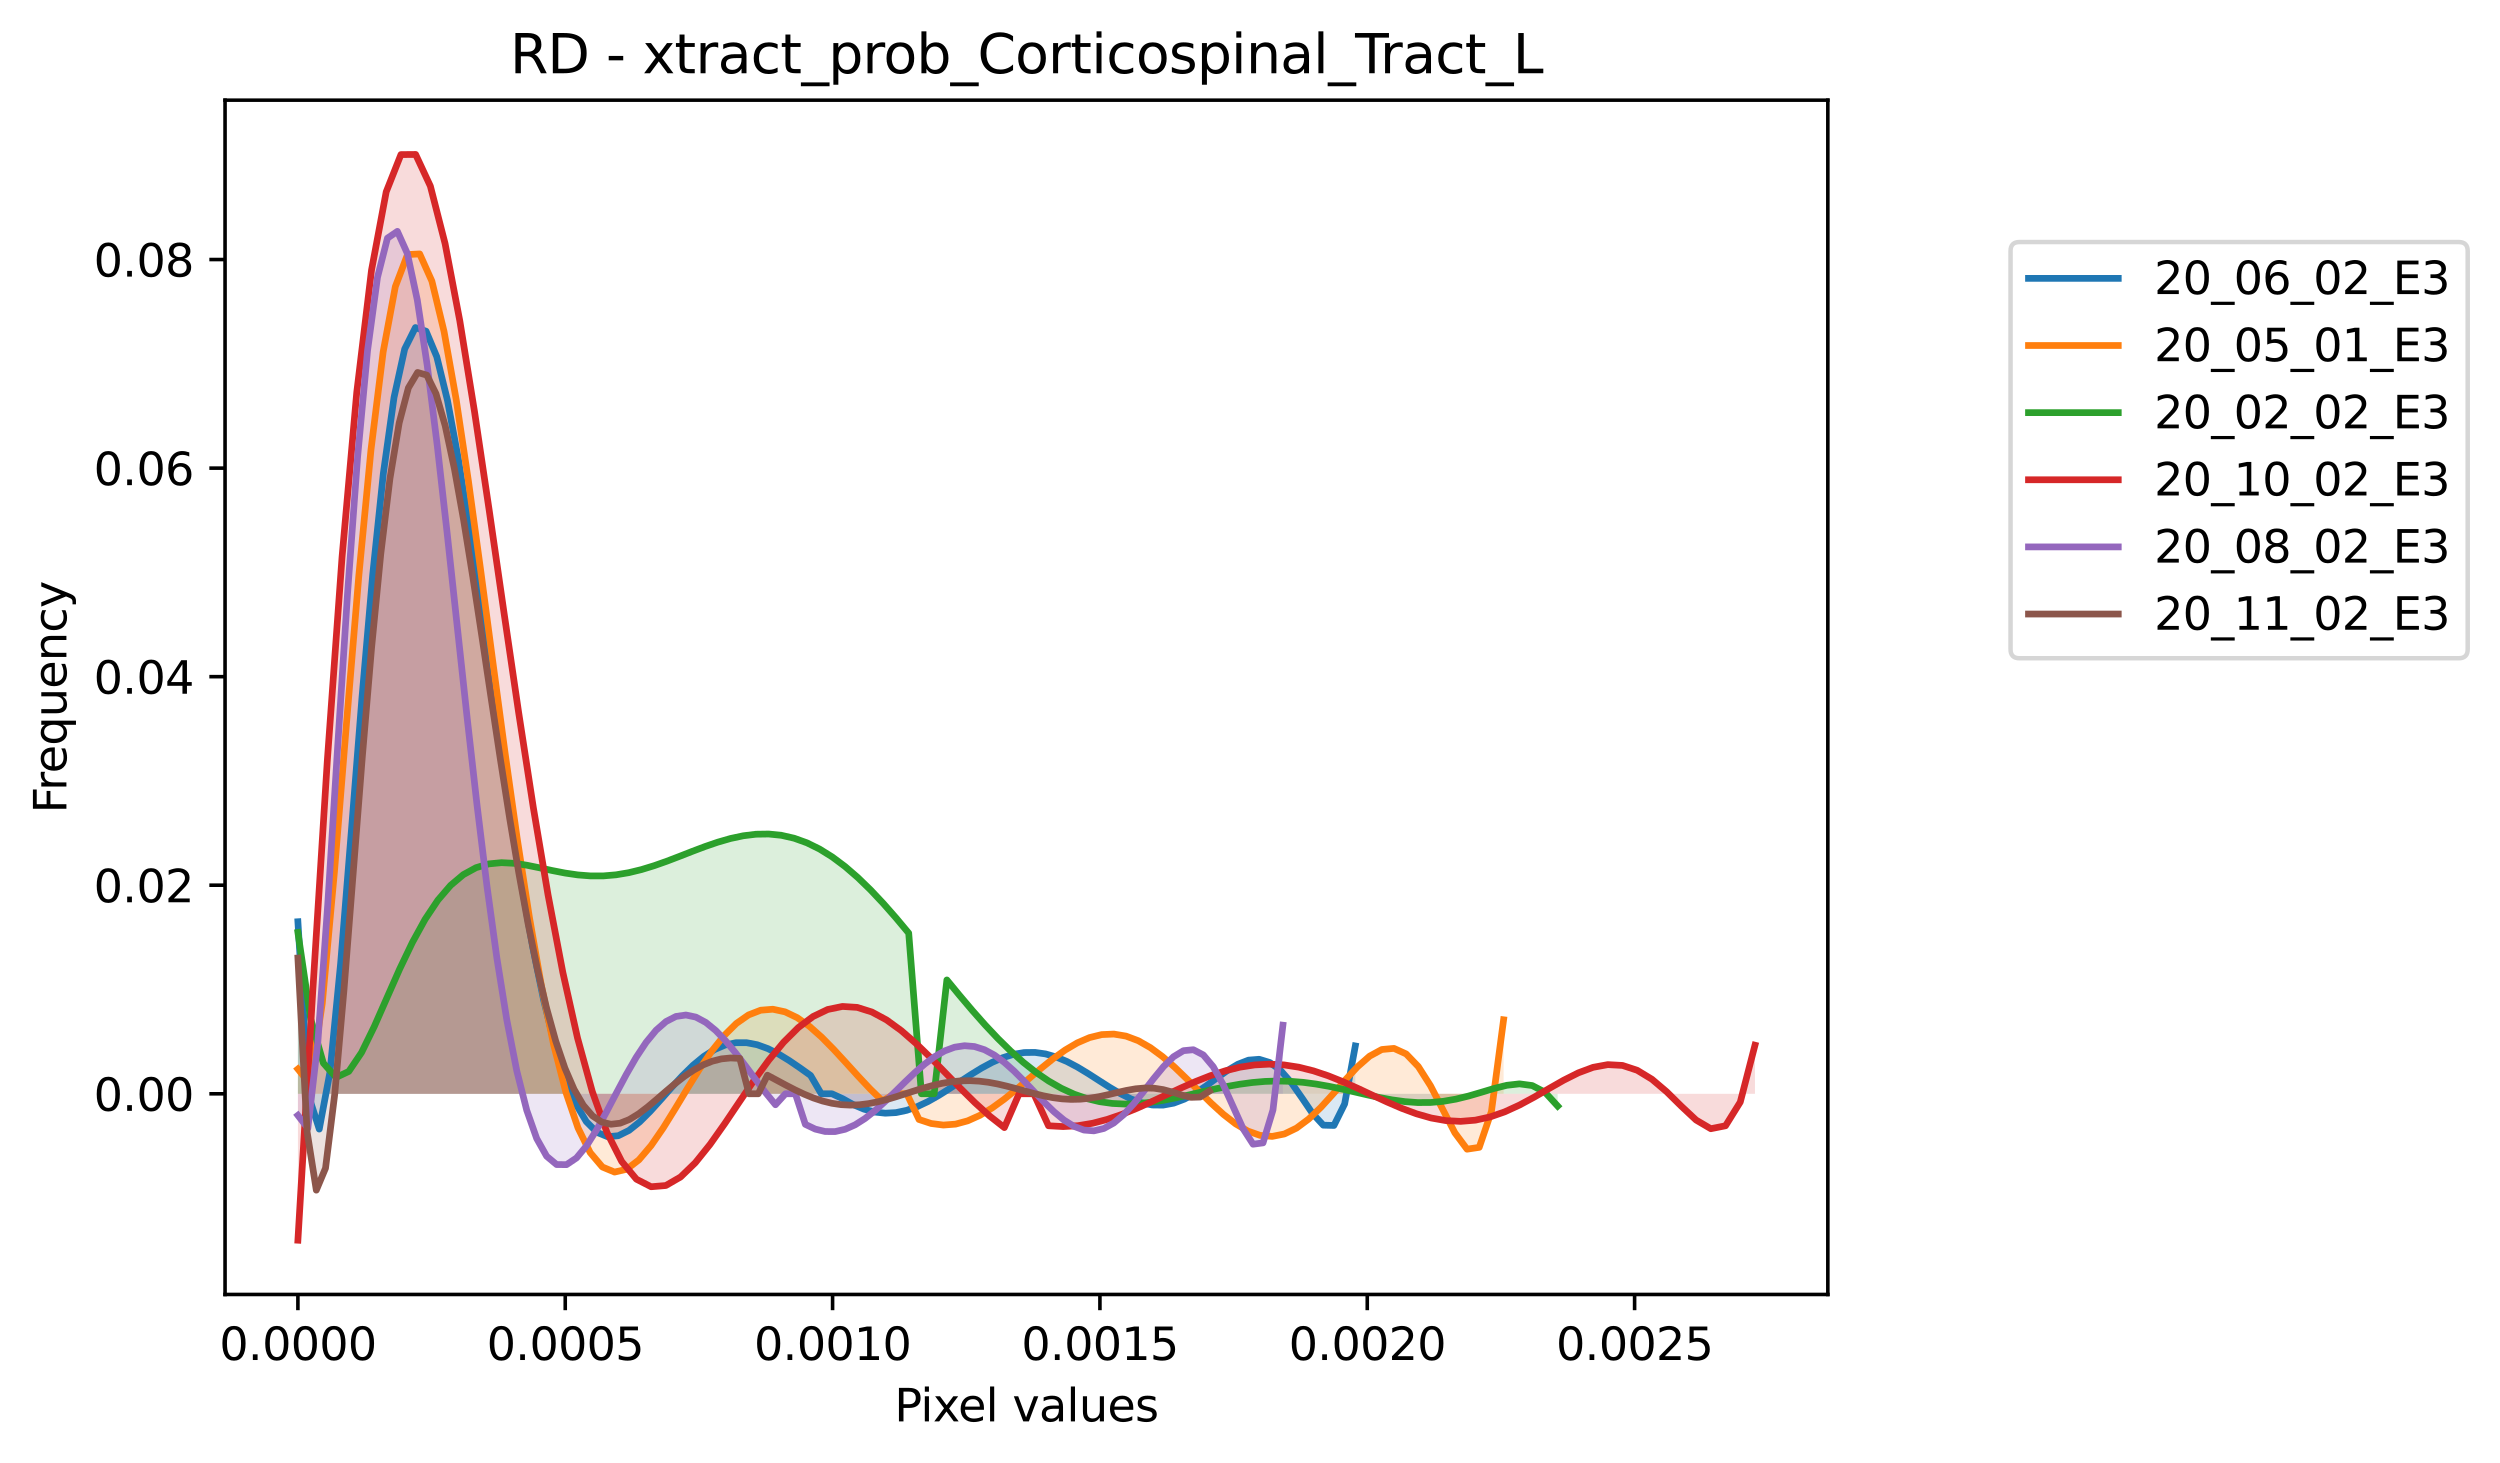 <?xml version="1.0" encoding="utf-8" standalone="no"?>
<!DOCTYPE svg PUBLIC "-//W3C//DTD SVG 1.1//EN"
  "http://www.w3.org/Graphics/SVG/1.1/DTD/svg11.dtd">
<svg xmlns:xlink="http://www.w3.org/1999/xlink" width="557.032pt" height="325.986pt" viewBox="0 0 557.032 325.986" xmlns="http://www.w3.org/2000/svg" version="1.1">
 <defs>
  <style type="text/css">*{stroke-linejoin: round; stroke-linecap: butt}</style>
 </defs>
 <g id="figure_1">
  <g id="patch_1">
   <path d="M 0 325.986 
L 557.032 325.986 
L 557.032 0 
L 0 0 
z
" style="fill: #ffffff"/>
  </g>
  <g id="axes_1">
   <g id="patch_2">
    <path d="M 50.144 288.43 
L 407.264 288.43 
L 407.264 22.318 
L 50.144 22.318 
z
" style="fill: #ffffff"/>
   </g>
   <g id="PolyCollection_1">
    <path d="M 66.376 205.374 
L 66.376 243.71 
L 68.756 243.71 
L 71.136 243.71 
L 73.516 243.71 
L 75.896 243.71 
L 78.276 243.71 
L 80.655 243.71 
L 83.035 243.71 
L 85.415 243.71 
L 87.795 243.71 
L 90.175 243.71 
L 92.555 243.71 
L 94.934 243.71 
L 97.314 243.71 
L 99.694 243.71 
L 102.074 243.71 
L 104.454 243.71 
L 106.834 243.71 
L 109.213 243.71 
L 111.593 243.71 
L 113.973 243.71 
L 116.353 243.71 
L 118.733 243.71 
L 121.113 243.71 
L 123.493 243.71 
L 125.872 243.71 
L 128.252 243.71 
L 130.632 243.71 
L 133.012 243.71 
L 135.392 243.71 
L 137.772 243.71 
L 140.151 243.71 
L 142.531 243.71 
L 144.911 243.71 
L 147.291 243.71 
L 149.671 243.71 
L 152.051 243.71 
L 154.43 243.71 
L 156.81 243.71 
L 159.19 243.71 
L 161.57 243.71 
L 163.95 243.71 
L 166.33 243.71 
L 168.709 243.71 
L 171.089 243.71 
L 173.469 243.71 
L 175.849 243.71 
L 178.229 243.71 
L 180.609 243.71 
L 182.988 243.71 
L 185.368 243.71 
L 187.748 243.71 
L 190.128 243.71 
L 192.508 243.71 
L 194.888 243.71 
L 197.267 243.71 
L 199.647 243.71 
L 202.027 243.71 
L 204.407 243.71 
L 206.787 243.71 
L 209.167 243.71 
L 211.546 243.71 
L 213.926 243.71 
L 216.306 243.71 
L 218.686 243.71 
L 221.066 243.71 
L 223.446 243.71 
L 225.825 243.71 
L 228.205 243.71 
L 230.585 243.71 
L 232.965 243.71 
L 235.345 243.71 
L 237.725 243.71 
L 240.104 243.71 
L 242.484 243.71 
L 244.864 243.71 
L 247.244 243.71 
L 249.624 243.71 
L 252.004 243.71 
L 254.383 243.71 
L 256.763 243.71 
L 259.143 243.71 
L 261.523 243.71 
L 263.903 243.71 
L 266.283 243.71 
L 268.662 243.71 
L 271.042 243.71 
L 273.422 243.71 
L 275.802 243.71 
L 278.182 243.71 
L 280.562 243.71 
L 282.941 243.71 
L 285.321 243.71 
L 287.701 243.71 
L 290.081 243.71 
L 292.461 243.71 
L 294.841 243.71 
L 297.22 243.71 
L 299.6 243.71 
L 301.98 243.71 
L 301.98 233.049 
L 301.98 233.049 
L 299.6 245.974 
L 297.22 250.766 
L 294.841 250.7 
L 292.461 248.115 
L 290.081 244.608 
L 287.701 241.203 
L 285.321 238.491 
L 282.941 236.747 
L 280.562 236.02 
L 278.182 236.213 
L 275.802 237.139 
L 273.422 238.569 
L 271.042 240.265 
L 268.662 242.005 
L 266.283 243.598 
L 263.903 244.895 
L 261.523 245.794 
L 259.143 246.235 
L 256.763 246.206 
L 254.383 245.728 
L 252.004 244.858 
L 249.624 243.673 
L 247.244 242.269 
L 244.864 240.749 
L 242.484 239.219 
L 240.104 237.779 
L 237.725 236.519 
L 235.345 235.515 
L 232.965 234.826 
L 230.585 234.489 
L 228.205 234.522 
L 225.825 234.92 
L 223.446 235.661 
L 221.066 236.703 
L 218.686 237.988 
L 216.306 239.448 
L 213.926 241.005 
L 211.546 242.575 
L 209.167 244.077 
L 206.787 245.428 
L 204.407 246.556 
L 202.027 247.396 
L 199.647 247.901 
L 197.267 248.033 
L 194.888 247.778 
L 192.508 247.137 
L 190.128 246.13 
L 187.748 244.798 
L 185.368 243.708 
L 182.988 243.709 
L 180.609 239.625 
L 178.229 237.929 
L 175.849 236.306 
L 173.469 234.847 
L 171.089 233.643 
L 168.709 232.778 
L 166.33 232.323 
L 163.95 232.334 
L 161.57 232.845 
L 159.19 233.867 
L 156.81 235.382 
L 154.43 237.345 
L 152.051 239.675 
L 149.671 242.26 
L 147.291 244.959 
L 144.911 247.596 
L 142.531 249.974 
L 140.151 251.872 
L 137.772 253.053 
L 135.392 253.276 
L 133.012 252.301 
L 130.632 249.903 
L 128.252 245.88 
L 125.872 240.073 
L 123.493 232.372 
L 121.113 222.734 
L 118.733 211.198 
L 116.353 197.893 
L 113.973 183.054 
L 111.593 167.025 
L 109.213 150.271 
L 106.834 133.369 
L 104.454 117.014 
L 102.074 101.995 
L 99.694 89.178 
L 97.314 79.476 
L 94.934 73.797 
L 92.555 72.986 
L 90.175 77.748 
L 87.795 88.545 
L 85.415 105.479 
L 83.035 128.138 
L 80.655 155.421 
L 78.276 185.323 
L 75.896 214.685 
L 73.516 238.901 
L 71.136 251.576 
L 68.756 244.136 
L 66.376 205.374 
z
" clip-path="url(#p8d15f3d7cf)" style="fill: #1f77b4; fill-opacity: 0.167"/>
   </g>
   <g id="PolyCollection_2">
    <path d="M 66.376 238.199 
L 66.376 243.71 
L 69.09 243.71 
L 71.804 243.71 
L 74.517 243.71 
L 77.231 243.71 
L 79.944 243.71 
L 82.658 243.71 
L 85.371 243.71 
L 88.085 243.71 
L 90.798 243.71 
L 93.512 243.71 
L 96.226 243.71 
L 98.939 243.71 
L 101.653 243.71 
L 104.366 243.71 
L 107.08 243.71 
L 109.793 243.71 
L 112.507 243.71 
L 115.22 243.71 
L 117.934 243.71 
L 120.647 243.71 
L 123.361 243.71 
L 126.075 243.71 
L 128.788 243.71 
L 131.502 243.71 
L 134.215 243.71 
L 136.929 243.71 
L 139.642 243.71 
L 142.356 243.71 
L 145.069 243.71 
L 147.783 243.71 
L 150.496 243.71 
L 153.21 243.71 
L 155.924 243.71 
L 158.637 243.71 
L 161.351 243.71 
L 164.064 243.71 
L 166.778 243.71 
L 169.491 243.71 
L 172.205 243.71 
L 174.918 243.71 
L 177.632 243.71 
L 180.345 243.71 
L 183.059 243.71 
L 185.773 243.71 
L 188.486 243.71 
L 191.2 243.71 
L 193.913 243.71 
L 196.627 243.71 
L 199.34 243.71 
L 202.054 243.71 
L 204.767 243.71 
L 207.481 243.71 
L 210.195 243.71 
L 212.908 243.71 
L 215.622 243.71 
L 218.335 243.71 
L 221.049 243.71 
L 223.762 243.71 
L 226.476 243.71 
L 229.189 243.71 
L 231.903 243.71 
L 234.616 243.71 
L 237.33 243.71 
L 240.044 243.71 
L 242.757 243.71 
L 245.471 243.71 
L 248.184 243.71 
L 250.898 243.71 
L 253.611 243.71 
L 256.325 243.71 
L 259.038 243.71 
L 261.752 243.71 
L 264.465 243.71 
L 267.179 243.71 
L 269.893 243.71 
L 272.606 243.71 
L 275.32 243.71 
L 278.033 243.71 
L 280.747 243.71 
L 283.46 243.71 
L 286.174 243.71 
L 288.887 243.71 
L 291.601 243.71 
L 294.315 243.71 
L 297.028 243.71 
L 299.742 243.71 
L 302.455 243.71 
L 305.169 243.71 
L 307.882 243.71 
L 310.596 243.71 
L 313.309 243.71 
L 316.023 243.71 
L 318.736 243.71 
L 321.45 243.71 
L 324.164 243.71 
L 326.877 243.71 
L 329.591 243.71 
L 332.304 243.71 
L 335.018 243.71 
L 335.018 227.218 
L 335.018 227.218 
L 332.304 247.66 
L 329.591 255.645 
L 326.877 256.053 
L 324.164 252.408 
L 321.45 247.161 
L 318.736 241.92 
L 316.023 237.649 
L 313.309 234.829 
L 310.596 233.594 
L 307.882 233.843 
L 305.169 235.325 
L 302.455 237.707 
L 299.742 240.628 
L 297.028 243.739 
L 294.315 246.726 
L 291.601 249.328 
L 288.887 251.351 
L 286.174 252.665 
L 283.46 253.206 
L 280.747 252.972 
L 278.033 252.01 
L 275.32 250.413 
L 272.606 248.305 
L 269.893 245.832 
L 267.179 243.153 
L 264.465 240.426 
L 261.752 237.807 
L 259.038 235.434 
L 256.325 233.427 
L 253.611 231.879 
L 250.898 230.859 
L 248.184 230.404 
L 245.471 230.521 
L 242.757 231.189 
L 240.044 232.36 
L 237.33 233.965 
L 234.616 235.912 
L 231.903 238.096 
L 229.189 240.403 
L 226.476 242.713 
L 223.762 244.909 
L 221.049 246.876 
L 218.335 248.513 
L 215.622 249.734 
L 212.908 250.471 
L 210.195 250.677 
L 207.481 250.332 
L 204.767 249.438 
L 202.054 243.706 
L 199.34 243.706 
L 196.627 245.303 
L 193.913 242.662 
L 191.2 239.777 
L 188.486 236.785 
L 185.773 233.836 
L 183.059 231.081 
L 180.345 228.672 
L 177.632 226.752 
L 174.918 225.45 
L 172.205 224.869 
L 169.491 225.087 
L 166.778 226.144 
L 164.064 228.041 
L 161.351 230.734 
L 158.637 234.133 
L 155.924 238.099 
L 153.21 242.445 
L 150.496 246.939 
L 147.783 251.311 
L 145.069 255.253 
L 142.356 258.436 
L 139.642 260.518 
L 136.929 261.154 
L 134.215 260.02 
L 131.502 256.821 
L 128.788 251.315 
L 126.075 243.33 
L 123.361 232.785 
L 120.647 219.709 
L 117.934 204.257 
L 115.22 186.724 
L 112.507 167.562 
L 109.793 147.38 
L 107.08 126.942 
L 104.366 107.165 
L 101.653 89.091 
L 98.939 73.854 
L 96.226 62.632 
L 93.512 56.577 
L 90.798 56.722 
L 88.085 63.863 
L 85.371 78.414 
L 82.658 100.224 
L 79.944 128.355 
L 77.231 160.819 
L 74.517 194.26 
L 71.804 223.588 
L 69.09 241.545 
L 66.376 238.199 
z
" clip-path="url(#p8d15f3d7cf)" style="fill: #ff7f0e; fill-opacity: 0.167"/>
   </g>
   <g id="PolyCollection_3">
    <path d="M 66.376 207.759 
L 66.376 243.71 
L 69.212 243.71 
L 72.047 243.71 
L 74.882 243.71 
L 77.718 243.71 
L 80.553 243.71 
L 83.388 243.71 
L 86.224 243.71 
L 89.059 243.71 
L 91.894 243.71 
L 94.729 243.71 
L 97.565 243.71 
L 100.4 243.71 
L 103.235 243.71 
L 106.071 243.71 
L 108.906 243.71 
L 111.741 243.71 
L 114.577 243.71 
L 117.412 243.71 
L 120.247 243.71 
L 123.083 243.71 
L 125.918 243.71 
L 128.753 243.71 
L 131.588 243.71 
L 134.424 243.71 
L 137.259 243.71 
L 140.094 243.71 
L 142.93 243.71 
L 145.765 243.71 
L 148.6 243.71 
L 151.436 243.71 
L 154.271 243.71 
L 157.106 243.71 
L 159.941 243.71 
L 162.777 243.71 
L 165.612 243.71 
L 168.447 243.71 
L 171.283 243.71 
L 174.118 243.71 
L 176.953 243.71 
L 179.789 243.71 
L 182.624 243.71 
L 185.459 243.71 
L 188.294 243.71 
L 191.13 243.71 
L 193.965 243.71 
L 196.8 243.71 
L 199.636 243.71 
L 202.471 243.71 
L 205.306 243.71 
L 208.142 243.71 
L 210.977 243.71 
L 213.812 243.71 
L 216.647 243.71 
L 219.483 243.71 
L 222.318 243.71 
L 225.153 243.71 
L 227.989 243.71 
L 230.824 243.71 
L 233.659 243.71 
L 236.495 243.71 
L 239.33 243.71 
L 242.165 243.71 
L 245 243.71 
L 247.836 243.71 
L 250.671 243.71 
L 253.506 243.71 
L 256.342 243.71 
L 259.177 243.71 
L 262.012 243.71 
L 264.848 243.71 
L 267.683 243.71 
L 270.518 243.71 
L 273.353 243.71 
L 276.189 243.71 
L 279.024 243.71 
L 281.859 243.71 
L 284.695 243.71 
L 287.53 243.71 
L 290.365 243.71 
L 293.201 243.71 
L 296.036 243.71 
L 298.871 243.71 
L 301.706 243.71 
L 304.542 243.71 
L 307.377 243.71 
L 310.212 243.71 
L 313.048 243.71 
L 315.883 243.71 
L 318.718 243.71 
L 321.554 243.71 
L 324.389 243.71 
L 327.224 243.71 
L 330.06 243.71 
L 332.895 243.71 
L 335.73 243.71 
L 338.565 243.71 
L 341.401 243.71 
L 344.236 243.71 
L 347.071 243.71 
L 347.071 246.445 
L 347.071 246.445 
L 344.236 243.355 
L 341.401 241.876 
L 338.565 241.498 
L 335.73 241.819 
L 332.895 242.524 
L 330.06 243.376 
L 327.224 244.207 
L 324.389 244.902 
L 321.554 245.393 
L 318.718 245.647 
L 315.883 245.664 
L 313.048 245.46 
L 310.212 245.072 
L 307.377 244.544 
L 304.542 243.926 
L 301.706 243.269 
L 298.871 242.622 
L 296.036 242.031 
L 293.201 241.533 
L 290.365 241.16 
L 287.53 240.932 
L 284.695 240.862 
L 281.859 240.953 
L 279.024 241.199 
L 276.189 241.584 
L 273.353 242.087 
L 270.518 242.677 
L 267.683 243.32 
L 264.848 243.978 
L 262.012 244.608 
L 259.177 245.168 
L 256.342 245.613 
L 253.506 245.903 
L 250.671 245.998 
L 247.836 245.862 
L 245 245.465 
L 242.165 244.782 
L 239.33 243.794 
L 236.495 242.491 
L 233.659 240.868 
L 230.824 238.929 
L 227.989 236.685 
L 225.153 234.156 
L 222.318 231.367 
L 219.483 228.351 
L 216.647 225.147 
L 213.812 221.797 
L 210.977 218.35 
L 208.142 243.705 
L 205.306 243.705 
L 202.471 207.906 
L 199.636 204.515 
L 196.8 201.289 
L 193.965 198.278 
L 191.13 195.526 
L 188.294 193.073 
L 185.459 190.952 
L 182.624 189.185 
L 179.789 187.789 
L 176.953 186.769 
L 174.118 186.121 
L 171.283 185.831 
L 168.447 185.875 
L 165.612 186.221 
L 162.777 186.826 
L 159.941 187.643 
L 157.106 188.616 
L 154.271 189.687 
L 151.436 190.796 
L 148.6 191.881 
L 145.765 192.884 
L 142.93 193.753 
L 140.094 194.443 
L 137.259 194.919 
L 134.424 195.162 
L 131.588 195.165 
L 128.753 194.943 
L 125.918 194.529 
L 123.083 193.978 
L 120.247 193.364 
L 117.412 192.785 
L 114.577 192.357 
L 111.741 192.21 
L 108.906 192.486 
L 106.071 193.331 
L 103.235 194.884 
L 100.4 197.266 
L 97.565 200.564 
L 94.729 204.812 
L 91.894 209.969 
L 89.059 215.891 
L 86.224 222.297 
L 83.388 228.732 
L 80.553 234.522 
L 77.718 238.724 
L 74.882 240.064 
L 72.047 236.873 
L 69.212 227.006 
L 66.376 207.759 
z
" clip-path="url(#p8d15f3d7cf)" style="fill: #2ca02c; fill-opacity: 0.167"/>
   </g>
   <g id="PolyCollection_4">
    <path d="M 66.376 276.334 
L 66.376 243.71 
L 69.656 243.71 
L 72.935 243.71 
L 76.214 243.71 
L 79.494 243.71 
L 82.773 243.71 
L 86.053 243.71 
L 89.332 243.71 
L 92.611 243.71 
L 95.891 243.71 
L 99.17 243.71 
L 102.449 243.71 
L 105.729 243.71 
L 109.008 243.71 
L 112.287 243.71 
L 115.567 243.71 
L 118.846 243.71 
L 122.125 243.71 
L 125.405 243.71 
L 128.684 243.71 
L 131.963 243.71 
L 135.243 243.71 
L 138.522 243.71 
L 141.801 243.71 
L 145.081 243.71 
L 148.36 243.71 
L 151.639 243.71 
L 154.919 243.71 
L 158.198 243.71 
L 161.477 243.71 
L 164.757 243.71 
L 168.036 243.71 
L 171.315 243.71 
L 174.595 243.71 
L 177.874 243.71 
L 181.153 243.71 
L 184.433 243.71 
L 187.712 243.71 
L 190.991 243.71 
L 194.271 243.71 
L 197.55 243.71 
L 200.829 243.71 
L 204.109 243.71 
L 207.388 243.71 
L 210.667 243.71 
L 213.947 243.71 
L 217.226 243.71 
L 220.505 243.71 
L 223.785 243.71 
L 227.064 243.71 
L 230.343 243.71 
L 233.623 243.71 
L 236.902 243.71 
L 240.181 243.71 
L 243.461 243.71 
L 246.74 243.71 
L 250.019 243.71 
L 253.299 243.71 
L 256.578 243.71 
L 259.857 243.71 
L 263.137 243.71 
L 266.416 243.71 
L 269.695 243.71 
L 272.975 243.71 
L 276.254 243.71 
L 279.534 243.71 
L 282.813 243.71 
L 286.092 243.71 
L 289.372 243.71 
L 292.651 243.71 
L 295.93 243.71 
L 299.21 243.71 
L 302.489 243.71 
L 305.768 243.71 
L 309.048 243.71 
L 312.327 243.71 
L 315.606 243.71 
L 318.886 243.71 
L 322.165 243.71 
L 325.444 243.71 
L 328.724 243.71 
L 332.003 243.71 
L 335.282 243.71 
L 338.562 243.71 
L 341.841 243.71 
L 345.12 243.71 
L 348.4 243.71 
L 351.679 243.71 
L 354.958 243.71 
L 358.238 243.71 
L 361.517 243.71 
L 364.796 243.71 
L 368.076 243.71 
L 371.355 243.71 
L 374.634 243.71 
L 377.914 243.71 
L 381.193 243.71 
L 384.472 243.71 
L 387.752 243.71 
L 391.031 243.71 
L 391.031 232.884 
L 391.031 232.884 
L 387.752 245.556 
L 384.472 250.835 
L 381.193 251.491 
L 377.914 249.56 
L 374.634 246.489 
L 371.355 243.256 
L 368.076 240.472 
L 364.796 238.475 
L 361.517 237.393 
L 358.238 237.211 
L 354.958 237.817 
L 351.679 239.042 
L 348.4 240.689 
L 345.12 242.556 
L 341.841 244.455 
L 338.562 246.222 
L 335.282 247.726 
L 332.003 248.867 
L 328.724 249.587 
L 325.444 249.857 
L 322.165 249.685 
L 318.886 249.103 
L 315.606 248.167 
L 312.327 246.95 
L 309.048 245.535 
L 305.768 244.014 
L 302.489 242.476 
L 299.21 241.01 
L 295.93 239.695 
L 292.651 238.6 
L 289.372 237.779 
L 286.092 237.274 
L 282.813 237.105 
L 279.534 237.28 
L 276.254 237.787 
L 272.975 238.6 
L 269.695 239.68 
L 266.416 240.973 
L 263.137 242.417 
L 259.857 243.944 
L 256.578 245.48 
L 253.299 246.95 
L 250.019 248.283 
L 246.74 249.41 
L 243.461 250.273 
L 240.181 250.821 
L 236.902 251.016 
L 233.623 250.835 
L 230.343 243.707 
L 227.064 243.706 
L 223.785 251.241 
L 220.505 248.661 
L 217.226 245.688 
L 213.947 242.442 
L 210.667 239.063 
L 207.388 235.698 
L 204.109 232.506 
L 200.829 229.643 
L 197.55 227.26 
L 194.271 225.492 
L 190.991 224.459 
L 187.712 224.249 
L 184.433 224.923 
L 181.153 226.499 
L 177.874 228.956 
L 174.595 232.224 
L 171.315 236.187 
L 168.036 240.68 
L 164.757 245.491 
L 161.477 250.363 
L 158.198 255.001 
L 154.919 259.079 
L 151.639 262.248 
L 148.36 264.148 
L 145.081 264.424 
L 141.801 262.738 
L 138.522 258.79 
L 135.243 252.332 
L 131.963 243.192 
L 128.684 231.29 
L 125.405 216.66 
L 122.125 199.467 
L 118.846 180.023 
L 115.567 158.8 
L 112.287 136.44 
L 109.008 113.756 
L 105.729 91.727 
L 102.449 71.484 
L 99.17 54.284 
L 95.891 41.47 
L 92.611 34.414 
L 89.332 34.444 
L 86.053 42.743 
L 82.773 60.224 
L 79.494 87.383 
L 76.214 124.104 
L 72.935 169.439 
L 69.656 221.339 
L 66.376 276.334 
z
" clip-path="url(#p8d15f3d7cf)" style="fill: #d62728; fill-opacity: 0.167"/>
   </g>
   <g id="PolyCollection_5">
    <path d="M 66.376 248.516 
L 66.376 243.71 
L 68.593 243.71 
L 70.81 243.71 
L 73.027 243.71 
L 75.244 243.71 
L 77.461 243.71 
L 79.678 243.71 
L 81.895 243.71 
L 84.112 243.71 
L 86.329 243.71 
L 88.545 243.71 
L 90.762 243.71 
L 92.979 243.71 
L 95.196 243.71 
L 97.413 243.71 
L 99.63 243.71 
L 101.847 243.71 
L 104.064 243.71 
L 106.281 243.71 
L 108.498 243.71 
L 110.715 243.71 
L 112.931 243.71 
L 115.148 243.71 
L 117.365 243.71 
L 119.582 243.71 
L 121.799 243.71 
L 124.016 243.71 
L 126.233 243.71 
L 128.45 243.71 
L 130.667 243.71 
L 132.884 243.71 
L 135.1 243.71 
L 137.317 243.71 
L 139.534 243.71 
L 141.751 243.71 
L 143.968 243.71 
L 146.185 243.71 
L 148.402 243.71 
L 150.619 243.71 
L 152.836 243.71 
L 155.053 243.71 
L 157.269 243.71 
L 159.486 243.71 
L 161.703 243.71 
L 163.92 243.71 
L 166.137 243.71 
L 168.354 243.71 
L 170.571 243.71 
L 172.788 243.71 
L 175.005 243.71 
L 177.222 243.71 
L 179.438 243.71 
L 181.655 243.71 
L 183.872 243.71 
L 186.089 243.71 
L 188.306 243.71 
L 190.523 243.71 
L 192.74 243.71 
L 194.957 243.71 
L 197.174 243.71 
L 199.391 243.71 
L 201.607 243.71 
L 203.824 243.71 
L 206.041 243.71 
L 208.258 243.71 
L 210.475 243.71 
L 212.692 243.71 
L 214.909 243.71 
L 217.126 243.71 
L 219.343 243.71 
L 221.56 243.71 
L 223.777 243.71 
L 225.993 243.71 
L 228.21 243.71 
L 230.427 243.71 
L 232.644 243.71 
L 234.861 243.71 
L 237.078 243.71 
L 239.295 243.71 
L 241.512 243.71 
L 243.729 243.71 
L 245.946 243.71 
L 248.162 243.71 
L 250.379 243.71 
L 252.596 243.71 
L 254.813 243.71 
L 257.03 243.71 
L 259.247 243.71 
L 261.464 243.71 
L 263.681 243.71 
L 265.898 243.71 
L 268.115 243.71 
L 270.331 243.71 
L 272.548 243.71 
L 274.765 243.71 
L 276.982 243.71 
L 279.199 243.71 
L 281.416 243.71 
L 283.633 243.71 
L 285.85 243.71 
L 285.85 228.426 
L 285.85 228.426 
L 283.633 247.321 
L 281.416 254.647 
L 279.199 254.946 
L 276.982 251.497 
L 274.765 246.578 
L 272.548 241.679 
L 270.331 237.689 
L 268.115 235.053 
L 265.898 233.891 
L 263.681 234.106 
L 261.464 235.462 
L 259.247 237.651 
L 257.03 240.339 
L 254.813 243.202 
L 252.596 245.951 
L 250.379 248.35 
L 248.162 250.219 
L 245.946 251.443 
L 243.729 251.968 
L 241.512 251.791 
L 239.295 250.963 
L 237.078 249.57 
L 234.861 247.728 
L 232.644 245.573 
L 230.427 243.251 
L 228.21 240.909 
L 225.993 238.686 
L 223.777 236.708 
L 221.56 235.081 
L 219.343 233.887 
L 217.126 233.183 
L 214.909 232.997 
L 212.692 233.331 
L 210.475 234.158 
L 208.258 235.43 
L 206.041 237.076 
L 203.824 239.006 
L 201.607 241.121 
L 199.391 243.31 
L 197.174 245.462 
L 194.957 247.466 
L 192.74 249.219 
L 190.523 250.628 
L 188.306 251.617 
L 186.089 252.126 
L 183.872 252.118 
L 181.655 251.579 
L 179.438 250.521 
L 177.222 243.707 
L 175.005 243.706 
L 172.788 246.15 
L 170.571 243.44 
L 168.354 240.524 
L 166.137 237.538 
L 163.92 234.627 
L 161.703 231.941 
L 159.486 229.623 
L 157.269 227.811 
L 155.053 226.624 
L 152.836 226.156 
L 150.619 226.474 
L 148.402 227.609 
L 146.185 229.548 
L 143.968 232.24 
L 141.751 235.582 
L 139.534 239.427 
L 137.317 243.58 
L 135.1 247.805 
L 132.884 251.826 
L 130.667 255.335 
L 128.45 258.005 
L 126.233 259.497 
L 124.016 259.476 
L 121.799 257.627 
L 119.582 253.671 
L 117.365 247.382 
L 115.148 238.61 
L 112.931 227.298 
L 110.715 213.5 
L 108.498 197.398 
L 106.281 179.317 
L 104.064 159.738 
L 101.847 139.298 
L 99.63 118.79 
L 97.413 99.154 
L 95.196 81.451 
L 92.979 66.832 
L 90.762 56.482 
L 88.545 51.551 
L 86.329 53.061 
L 84.112 61.786 
L 81.895 78.101 
L 79.678 101.803 
L 77.461 131.883 
L 75.244 166.266 
L 73.027 201.486 
L 70.81 232.325 
L 68.593 251.37 
L 66.376 248.516 
z
" clip-path="url(#p8d15f3d7cf)" style="fill: #9467bd; fill-opacity: 0.167"/>
   </g>
   <g id="PolyCollection_6">
    <path d="M 66.376 213.466 
L 66.376 243.71 
L 68.428 243.71 
L 70.479 243.71 
L 72.53 243.71 
L 74.582 243.71 
L 76.633 243.71 
L 78.684 243.71 
L 80.735 243.71 
L 82.787 243.71 
L 84.838 243.71 
L 86.889 243.71 
L 88.941 243.71 
L 90.992 243.71 
L 93.043 243.71 
L 95.094 243.71 
L 97.146 243.71 
L 99.197 243.71 
L 101.248 243.71 
L 103.3 243.71 
L 105.351 243.71 
L 107.402 243.71 
L 109.453 243.71 
L 111.505 243.71 
L 113.556 243.71 
L 115.607 243.71 
L 117.658 243.71 
L 119.71 243.71 
L 121.761 243.71 
L 123.812 243.71 
L 125.864 243.71 
L 127.915 243.71 
L 129.966 243.71 
L 132.017 243.71 
L 134.069 243.71 
L 136.12 243.71 
L 138.171 243.71 
L 140.223 243.71 
L 142.274 243.71 
L 144.325 243.71 
L 146.376 243.71 
L 148.428 243.71 
L 150.479 243.71 
L 152.53 243.71 
L 154.582 243.71 
L 156.633 243.71 
L 158.684 243.71 
L 160.735 243.71 
L 162.787 243.71 
L 164.838 243.71 
L 166.889 243.71 
L 168.941 243.71 
L 170.992 243.71 
L 173.043 243.71 
L 175.094 243.71 
L 177.146 243.71 
L 179.197 243.71 
L 181.248 243.71 
L 183.299 243.71 
L 185.351 243.71 
L 187.402 243.71 
L 189.453 243.71 
L 191.505 243.71 
L 193.556 243.71 
L 195.607 243.71 
L 197.658 243.71 
L 199.71 243.71 
L 201.761 243.71 
L 203.812 243.71 
L 205.864 243.71 
L 207.915 243.71 
L 209.966 243.71 
L 212.017 243.71 
L 214.069 243.71 
L 216.12 243.71 
L 218.171 243.71 
L 220.223 243.71 
L 222.274 243.71 
L 224.325 243.71 
L 226.376 243.71 
L 228.428 243.71 
L 230.479 243.71 
L 232.53 243.71 
L 234.581 243.71 
L 236.633 243.71 
L 238.684 243.71 
L 240.735 243.71 
L 242.787 243.71 
L 244.838 243.71 
L 246.889 243.71 
L 248.94 243.71 
L 250.992 243.71 
L 253.043 243.71 
L 255.094 243.71 
L 257.146 243.71 
L 259.197 243.71 
L 261.248 243.71 
L 263.299 243.71 
L 265.351 243.71 
L 267.402 243.71 
L 269.453 243.71 
L 269.453 243.119 
L 269.453 243.119 
L 267.402 244.436 
L 265.351 244.502 
L 263.299 243.991 
L 261.248 243.334 
L 259.197 242.786 
L 257.146 242.469 
L 255.094 242.416 
L 253.043 242.6 
L 250.992 242.962 
L 248.94 243.425 
L 246.889 243.915 
L 244.838 244.36 
L 242.787 244.705 
L 240.735 244.912 
L 238.684 244.959 
L 236.633 244.842 
L 234.581 244.571 
L 232.53 244.17 
L 230.479 243.672 
L 228.428 243.117 
L 226.376 242.547 
L 224.325 242.003 
L 222.274 241.524 
L 220.223 241.145 
L 218.171 240.893 
L 216.12 240.784 
L 214.069 240.829 
L 212.017 241.027 
L 209.966 241.368 
L 207.915 241.834 
L 205.864 242.399 
L 203.812 243.033 
L 201.761 243.698 
L 199.71 244.355 
L 197.658 244.966 
L 195.607 245.492 
L 193.556 245.898 
L 191.505 246.154 
L 189.453 246.236 
L 187.402 246.128 
L 185.351 245.824 
L 183.299 245.326 
L 181.248 244.645 
L 179.197 243.805 
L 177.146 242.835 
L 175.094 241.775 
L 173.043 240.671 
L 170.992 239.575 
L 168.941 243.711 
L 166.889 243.712 
L 164.838 235.826 
L 162.787 235.727 
L 160.735 235.933 
L 158.684 236.454 
L 156.633 237.287 
L 154.582 238.414 
L 152.53 239.8 
L 150.479 241.392 
L 148.428 243.121 
L 146.376 244.901 
L 144.325 246.628 
L 142.274 248.186 
L 140.223 249.444 
L 138.171 250.264 
L 136.12 250.499 
L 134.069 250.003 
L 132.017 248.632 
L 129.966 246.249 
L 127.915 242.735 
L 125.864 237.987 
L 123.812 231.934 
L 121.761 224.536 
L 119.71 215.797 
L 117.658 205.766 
L 115.607 194.548 
L 113.556 182.304 
L 111.505 169.26 
L 109.453 155.706 
L 107.402 142 
L 105.351 128.561 
L 103.3 115.867 
L 101.248 104.449 
L 99.197 94.872 
L 97.146 87.722 
L 95.094 83.579 
L 93.043 82.99 
L 90.992 86.424 
L 88.941 94.235 
L 86.889 106.597 
L 84.838 123.436 
L 82.787 144.358 
L 80.735 168.544 
L 78.684 194.649 
L 76.633 220.67 
L 74.582 243.804 
L 72.53 260.283 
L 70.479 265.181 
L 68.428 252.208 
L 66.376 213.466 
z
" clip-path="url(#p8d15f3d7cf)" style="fill: #8c564b; fill-opacity: 0.167"/>
   </g>
   <g id="matplotlib.axis_1">
    <g id="xtick_1">
     <g id="line2d_1">
      <defs>
       <path id="ma606ae7d1e" d="M 0 0 
L 0 3.5 
" style="stroke: #000000; stroke-width: 0.8"/>
      </defs>
      <g>
       <use xlink:href="#ma606ae7d1e" x="66.376" y="288.43" style="stroke: #000000; stroke-width: 0.8"/>
      </g>
     </g>
     <g id="text_1">
      <!-- 0.0000 -->
      <g transform="translate(48.881 303.029) scale(0.1 -0.1)">
       <defs>
        <path id="DejaVuSans-30" d="M 2034 4250 
Q 1547 4250 1301 3770 
Q 1056 3291 1056 2328 
Q 1056 1369 1301 889 
Q 1547 409 2034 409 
Q 2525 409 2770 889 
Q 3016 1369 3016 2328 
Q 3016 3291 2770 3770 
Q 2525 4250 2034 4250 
z
M 2034 4750 
Q 2819 4750 3233 4129 
Q 3647 3509 3647 2328 
Q 3647 1150 3233 529 
Q 2819 -91 2034 -91 
Q 1250 -91 836 529 
Q 422 1150 422 2328 
Q 422 3509 836 4129 
Q 1250 4750 2034 4750 
z
" transform="scale(0.016)"/>
        <path id="DejaVuSans-2e" d="M 684 794 
L 1344 794 
L 1344 0 
L 684 0 
L 684 794 
z
" transform="scale(0.016)"/>
       </defs>
       <use xlink:href="#DejaVuSans-30"/>
       <use xlink:href="#DejaVuSans-2e" x="63.623"/>
       <use xlink:href="#DejaVuSans-30" x="95.41"/>
       <use xlink:href="#DejaVuSans-30" x="159.033"/>
       <use xlink:href="#DejaVuSans-30" x="222.656"/>
       <use xlink:href="#DejaVuSans-30" x="286.279"/>
      </g>
     </g>
    </g>
    <g id="xtick_2">
     <g id="line2d_2">
      <g>
       <use xlink:href="#ma606ae7d1e" x="125.943" y="288.43" style="stroke: #000000; stroke-width: 0.8"/>
      </g>
     </g>
     <g id="text_2">
      <!-- 0.0005 -->
      <g transform="translate(108.448 303.029) scale(0.1 -0.1)">
       <defs>
        <path id="DejaVuSans-35" d="M 691 4666 
L 3169 4666 
L 3169 4134 
L 1269 4134 
L 1269 2991 
Q 1406 3038 1543 3061 
Q 1681 3084 1819 3084 
Q 2600 3084 3056 2656 
Q 3513 2228 3513 1497 
Q 3513 744 3044 326 
Q 2575 -91 1722 -91 
Q 1428 -91 1123 -41 
Q 819 9 494 109 
L 494 744 
Q 775 591 1075 516 
Q 1375 441 1709 441 
Q 2250 441 2565 725 
Q 2881 1009 2881 1497 
Q 2881 1984 2565 2268 
Q 2250 2553 1709 2553 
Q 1456 2553 1204 2497 
Q 953 2441 691 2322 
L 691 4666 
z
" transform="scale(0.016)"/>
       </defs>
       <use xlink:href="#DejaVuSans-30"/>
       <use xlink:href="#DejaVuSans-2e" x="63.623"/>
       <use xlink:href="#DejaVuSans-30" x="95.41"/>
       <use xlink:href="#DejaVuSans-30" x="159.033"/>
       <use xlink:href="#DejaVuSans-30" x="222.656"/>
       <use xlink:href="#DejaVuSans-35" x="286.279"/>
      </g>
     </g>
    </g>
    <g id="xtick_3">
     <g id="line2d_3">
      <g>
       <use xlink:href="#ma606ae7d1e" x="185.51" y="288.43" style="stroke: #000000; stroke-width: 0.8"/>
      </g>
     </g>
     <g id="text_3">
      <!-- 0.0010 -->
      <g transform="translate(168.015 303.029) scale(0.1 -0.1)">
       <defs>
        <path id="DejaVuSans-31" d="M 794 531 
L 1825 531 
L 1825 4091 
L 703 3866 
L 703 4441 
L 1819 4666 
L 2450 4666 
L 2450 531 
L 3481 531 
L 3481 0 
L 794 0 
L 794 531 
z
" transform="scale(0.016)"/>
       </defs>
       <use xlink:href="#DejaVuSans-30"/>
       <use xlink:href="#DejaVuSans-2e" x="63.623"/>
       <use xlink:href="#DejaVuSans-30" x="95.41"/>
       <use xlink:href="#DejaVuSans-30" x="159.033"/>
       <use xlink:href="#DejaVuSans-31" x="222.656"/>
       <use xlink:href="#DejaVuSans-30" x="286.279"/>
      </g>
     </g>
    </g>
    <g id="xtick_4">
     <g id="line2d_4">
      <g>
       <use xlink:href="#ma606ae7d1e" x="245.077" y="288.43" style="stroke: #000000; stroke-width: 0.8"/>
      </g>
     </g>
     <g id="text_4">
      <!-- 0.0015 -->
      <g transform="translate(227.581 303.029) scale(0.1 -0.1)">
       <use xlink:href="#DejaVuSans-30"/>
       <use xlink:href="#DejaVuSans-2e" x="63.623"/>
       <use xlink:href="#DejaVuSans-30" x="95.41"/>
       <use xlink:href="#DejaVuSans-30" x="159.033"/>
       <use xlink:href="#DejaVuSans-31" x="222.656"/>
       <use xlink:href="#DejaVuSans-35" x="286.279"/>
      </g>
     </g>
    </g>
    <g id="xtick_5">
     <g id="line2d_5">
      <g>
       <use xlink:href="#ma606ae7d1e" x="304.643" y="288.43" style="stroke: #000000; stroke-width: 0.8"/>
      </g>
     </g>
     <g id="text_5">
      <!-- 0.0020 -->
      <g transform="translate(287.148 303.029) scale(0.1 -0.1)">
       <defs>
        <path id="DejaVuSans-32" d="M 1228 531 
L 3431 531 
L 3431 0 
L 469 0 
L 469 531 
Q 828 903 1448 1529 
Q 2069 2156 2228 2338 
Q 2531 2678 2651 2914 
Q 2772 3150 2772 3378 
Q 2772 3750 2511 3984 
Q 2250 4219 1831 4219 
Q 1534 4219 1204 4116 
Q 875 4013 500 3803 
L 500 4441 
Q 881 4594 1212 4672 
Q 1544 4750 1819 4750 
Q 2544 4750 2975 4387 
Q 3406 4025 3406 3419 
Q 3406 3131 3298 2873 
Q 3191 2616 2906 2266 
Q 2828 2175 2409 1742 
Q 1991 1309 1228 531 
z
" transform="scale(0.016)"/>
       </defs>
       <use xlink:href="#DejaVuSans-30"/>
       <use xlink:href="#DejaVuSans-2e" x="63.623"/>
       <use xlink:href="#DejaVuSans-30" x="95.41"/>
       <use xlink:href="#DejaVuSans-30" x="159.033"/>
       <use xlink:href="#DejaVuSans-32" x="222.656"/>
       <use xlink:href="#DejaVuSans-30" x="286.279"/>
      </g>
     </g>
    </g>
    <g id="xtick_6">
     <g id="line2d_6">
      <g>
       <use xlink:href="#ma606ae7d1e" x="364.21" y="288.43" style="stroke: #000000; stroke-width: 0.8"/>
      </g>
     </g>
     <g id="text_6">
      <!-- 0.0025 -->
      <g transform="translate(346.715 303.029) scale(0.1 -0.1)">
       <use xlink:href="#DejaVuSans-30"/>
       <use xlink:href="#DejaVuSans-2e" x="63.623"/>
       <use xlink:href="#DejaVuSans-30" x="95.41"/>
       <use xlink:href="#DejaVuSans-30" x="159.033"/>
       <use xlink:href="#DejaVuSans-32" x="222.656"/>
       <use xlink:href="#DejaVuSans-35" x="286.279"/>
      </g>
     </g>
    </g>
    <g id="text_7">
     <!-- Pixel values -->
     <g transform="translate(199.292 316.707) scale(0.1 -0.1)">
      <defs>
       <path id="DejaVuSans-50" d="M 1259 4147 
L 1259 2394 
L 2053 2394 
Q 2494 2394 2734 2622 
Q 2975 2850 2975 3272 
Q 2975 3691 2734 3919 
Q 2494 4147 2053 4147 
L 1259 4147 
z
M 628 4666 
L 2053 4666 
Q 2838 4666 3239 4311 
Q 3641 3956 3641 3272 
Q 3641 2581 3239 2228 
Q 2838 1875 2053 1875 
L 1259 1875 
L 1259 0 
L 628 0 
L 628 4666 
z
" transform="scale(0.016)"/>
       <path id="DejaVuSans-69" d="M 603 3500 
L 1178 3500 
L 1178 0 
L 603 0 
L 603 3500 
z
M 603 4863 
L 1178 4863 
L 1178 4134 
L 603 4134 
L 603 4863 
z
" transform="scale(0.016)"/>
       <path id="DejaVuSans-78" d="M 3513 3500 
L 2247 1797 
L 3578 0 
L 2900 0 
L 1881 1375 
L 863 0 
L 184 0 
L 1544 1831 
L 300 3500 
L 978 3500 
L 1906 2253 
L 2834 3500 
L 3513 3500 
z
" transform="scale(0.016)"/>
       <path id="DejaVuSans-65" d="M 3597 1894 
L 3597 1613 
L 953 1613 
Q 991 1019 1311 708 
Q 1631 397 2203 397 
Q 2534 397 2845 478 
Q 3156 559 3463 722 
L 3463 178 
Q 3153 47 2828 -22 
Q 2503 -91 2169 -91 
Q 1331 -91 842 396 
Q 353 884 353 1716 
Q 353 2575 817 3079 
Q 1281 3584 2069 3584 
Q 2775 3584 3186 3129 
Q 3597 2675 3597 1894 
z
M 3022 2063 
Q 3016 2534 2758 2815 
Q 2500 3097 2075 3097 
Q 1594 3097 1305 2825 
Q 1016 2553 972 2059 
L 3022 2063 
z
" transform="scale(0.016)"/>
       <path id="DejaVuSans-6c" d="M 603 4863 
L 1178 4863 
L 1178 0 
L 603 0 
L 603 4863 
z
" transform="scale(0.016)"/>
       <path id="DejaVuSans-20" transform="scale(0.016)"/>
       <path id="DejaVuSans-76" d="M 191 3500 
L 800 3500 
L 1894 563 
L 2988 3500 
L 3597 3500 
L 2284 0 
L 1503 0 
L 191 3500 
z
" transform="scale(0.016)"/>
       <path id="DejaVuSans-61" d="M 2194 1759 
Q 1497 1759 1228 1600 
Q 959 1441 959 1056 
Q 959 750 1161 570 
Q 1363 391 1709 391 
Q 2188 391 2477 730 
Q 2766 1069 2766 1631 
L 2766 1759 
L 2194 1759 
z
M 3341 1997 
L 3341 0 
L 2766 0 
L 2766 531 
Q 2569 213 2275 61 
Q 1981 -91 1556 -91 
Q 1019 -91 701 211 
Q 384 513 384 1019 
Q 384 1609 779 1909 
Q 1175 2209 1959 2209 
L 2766 2209 
L 2766 2266 
Q 2766 2663 2505 2880 
Q 2244 3097 1772 3097 
Q 1472 3097 1187 3025 
Q 903 2953 641 2809 
L 641 3341 
Q 956 3463 1253 3523 
Q 1550 3584 1831 3584 
Q 2591 3584 2966 3190 
Q 3341 2797 3341 1997 
z
" transform="scale(0.016)"/>
       <path id="DejaVuSans-75" d="M 544 1381 
L 544 3500 
L 1119 3500 
L 1119 1403 
Q 1119 906 1312 657 
Q 1506 409 1894 409 
Q 2359 409 2629 706 
Q 2900 1003 2900 1516 
L 2900 3500 
L 3475 3500 
L 3475 0 
L 2900 0 
L 2900 538 
Q 2691 219 2414 64 
Q 2138 -91 1772 -91 
Q 1169 -91 856 284 
Q 544 659 544 1381 
z
M 1991 3584 
L 1991 3584 
z
" transform="scale(0.016)"/>
       <path id="DejaVuSans-73" d="M 2834 3397 
L 2834 2853 
Q 2591 2978 2328 3040 
Q 2066 3103 1784 3103 
Q 1356 3103 1142 2972 
Q 928 2841 928 2578 
Q 928 2378 1081 2264 
Q 1234 2150 1697 2047 
L 1894 2003 
Q 2506 1872 2764 1633 
Q 3022 1394 3022 966 
Q 3022 478 2636 193 
Q 2250 -91 1575 -91 
Q 1294 -91 989 -36 
Q 684 19 347 128 
L 347 722 
Q 666 556 975 473 
Q 1284 391 1588 391 
Q 1994 391 2212 530 
Q 2431 669 2431 922 
Q 2431 1156 2273 1281 
Q 2116 1406 1581 1522 
L 1381 1569 
Q 847 1681 609 1914 
Q 372 2147 372 2553 
Q 372 3047 722 3315 
Q 1072 3584 1716 3584 
Q 2034 3584 2315 3537 
Q 2597 3491 2834 3397 
z
" transform="scale(0.016)"/>
      </defs>
      <use xlink:href="#DejaVuSans-50"/>
      <use xlink:href="#DejaVuSans-69" x="58.053"/>
      <use xlink:href="#DejaVuSans-78" x="85.836"/>
      <use xlink:href="#DejaVuSans-65" x="141.891"/>
      <use xlink:href="#DejaVuSans-6c" x="203.414"/>
      <use xlink:href="#DejaVuSans-20" x="231.197"/>
      <use xlink:href="#DejaVuSans-76" x="262.984"/>
      <use xlink:href="#DejaVuSans-61" x="322.164"/>
      <use xlink:href="#DejaVuSans-6c" x="383.443"/>
      <use xlink:href="#DejaVuSans-75" x="411.227"/>
      <use xlink:href="#DejaVuSans-65" x="474.605"/>
      <use xlink:href="#DejaVuSans-73" x="536.129"/>
     </g>
    </g>
   </g>
   <g id="matplotlib.axis_2">
    <g id="ytick_1">
     <g id="line2d_7">
      <defs>
       <path id="ma8e6c22c0b" d="M 0 0 
L -3.5 0 
" style="stroke: #000000; stroke-width: 0.8"/>
      </defs>
      <g>
       <use xlink:href="#ma8e6c22c0b" x="50.144" y="243.71" style="stroke: #000000; stroke-width: 0.8"/>
      </g>
     </g>
     <g id="text_8">
      <!-- 0.00 -->
      <g transform="translate(20.878 247.51) scale(0.1 -0.1)">
       <use xlink:href="#DejaVuSans-30"/>
       <use xlink:href="#DejaVuSans-2e" x="63.623"/>
       <use xlink:href="#DejaVuSans-30" x="95.41"/>
       <use xlink:href="#DejaVuSans-30" x="159.033"/>
      </g>
     </g>
    </g>
    <g id="ytick_2">
     <g id="line2d_8">
      <g>
       <use xlink:href="#ma8e6c22c0b" x="50.144" y="197.24" style="stroke: #000000; stroke-width: 0.8"/>
      </g>
     </g>
     <g id="text_9">
      <!-- 0.02 -->
      <g transform="translate(20.878 201.039) scale(0.1 -0.1)">
       <use xlink:href="#DejaVuSans-30"/>
       <use xlink:href="#DejaVuSans-2e" x="63.623"/>
       <use xlink:href="#DejaVuSans-30" x="95.41"/>
       <use xlink:href="#DejaVuSans-32" x="159.033"/>
      </g>
     </g>
    </g>
    <g id="ytick_3">
     <g id="line2d_9">
      <g>
       <use xlink:href="#ma8e6c22c0b" x="50.144" y="150.77" style="stroke: #000000; stroke-width: 0.8"/>
      </g>
     </g>
     <g id="text_10">
      <!-- 0.04 -->
      <g transform="translate(20.878 154.569) scale(0.1 -0.1)">
       <defs>
        <path id="DejaVuSans-34" d="M 2419 4116 
L 825 1625 
L 2419 1625 
L 2419 4116 
z
M 2253 4666 
L 3047 4666 
L 3047 1625 
L 3713 1625 
L 3713 1100 
L 3047 1100 
L 3047 0 
L 2419 0 
L 2419 1100 
L 313 1100 
L 313 1709 
L 2253 4666 
z
" transform="scale(0.016)"/>
       </defs>
       <use xlink:href="#DejaVuSans-30"/>
       <use xlink:href="#DejaVuSans-2e" x="63.623"/>
       <use xlink:href="#DejaVuSans-30" x="95.41"/>
       <use xlink:href="#DejaVuSans-34" x="159.033"/>
      </g>
     </g>
    </g>
    <g id="ytick_4">
     <g id="line2d_10">
      <g>
       <use xlink:href="#ma8e6c22c0b" x="50.144" y="104.3" style="stroke: #000000; stroke-width: 0.8"/>
      </g>
     </g>
     <g id="text_11">
      <!-- 0.06 -->
      <g transform="translate(20.878 108.099) scale(0.1 -0.1)">
       <defs>
        <path id="DejaVuSans-36" d="M 2113 2584 
Q 1688 2584 1439 2293 
Q 1191 2003 1191 1497 
Q 1191 994 1439 701 
Q 1688 409 2113 409 
Q 2538 409 2786 701 
Q 3034 994 3034 1497 
Q 3034 2003 2786 2293 
Q 2538 2584 2113 2584 
z
M 3366 4563 
L 3366 3988 
Q 3128 4100 2886 4159 
Q 2644 4219 2406 4219 
Q 1781 4219 1451 3797 
Q 1122 3375 1075 2522 
Q 1259 2794 1537 2939 
Q 1816 3084 2150 3084 
Q 2853 3084 3261 2657 
Q 3669 2231 3669 1497 
Q 3669 778 3244 343 
Q 2819 -91 2113 -91 
Q 1303 -91 875 529 
Q 447 1150 447 2328 
Q 447 3434 972 4092 
Q 1497 4750 2381 4750 
Q 2619 4750 2861 4703 
Q 3103 4656 3366 4563 
z
" transform="scale(0.016)"/>
       </defs>
       <use xlink:href="#DejaVuSans-30"/>
       <use xlink:href="#DejaVuSans-2e" x="63.623"/>
       <use xlink:href="#DejaVuSans-30" x="95.41"/>
       <use xlink:href="#DejaVuSans-36" x="159.033"/>
      </g>
     </g>
    </g>
    <g id="ytick_5">
     <g id="line2d_11">
      <g>
       <use xlink:href="#ma8e6c22c0b" x="50.144" y="57.829" style="stroke: #000000; stroke-width: 0.8"/>
      </g>
     </g>
     <g id="text_12">
      <!-- 0.08 -->
      <g transform="translate(20.878 61.629) scale(0.1 -0.1)">
       <defs>
        <path id="DejaVuSans-38" d="M 2034 2216 
Q 1584 2216 1326 1975 
Q 1069 1734 1069 1313 
Q 1069 891 1326 650 
Q 1584 409 2034 409 
Q 2484 409 2743 651 
Q 3003 894 3003 1313 
Q 3003 1734 2745 1975 
Q 2488 2216 2034 2216 
z
M 1403 2484 
Q 997 2584 770 2862 
Q 544 3141 544 3541 
Q 544 4100 942 4425 
Q 1341 4750 2034 4750 
Q 2731 4750 3128 4425 
Q 3525 4100 3525 3541 
Q 3525 3141 3298 2862 
Q 3072 2584 2669 2484 
Q 3125 2378 3379 2068 
Q 3634 1759 3634 1313 
Q 3634 634 3220 271 
Q 2806 -91 2034 -91 
Q 1263 -91 848 271 
Q 434 634 434 1313 
Q 434 1759 690 2068 
Q 947 2378 1403 2484 
z
M 1172 3481 
Q 1172 3119 1398 2916 
Q 1625 2713 2034 2713 
Q 2441 2713 2670 2916 
Q 2900 3119 2900 3481 
Q 2900 3844 2670 4047 
Q 2441 4250 2034 4250 
Q 1625 4250 1398 4047 
Q 1172 3844 1172 3481 
z
" transform="scale(0.016)"/>
       </defs>
       <use xlink:href="#DejaVuSans-30"/>
       <use xlink:href="#DejaVuSans-2e" x="63.623"/>
       <use xlink:href="#DejaVuSans-30" x="95.41"/>
       <use xlink:href="#DejaVuSans-38" x="159.033"/>
      </g>
     </g>
    </g>
    <g id="text_13">
     <!-- Frequency -->
     <g transform="translate(14.798 181.204) rotate(-90) scale(0.1 -0.1)">
      <defs>
       <path id="DejaVuSans-46" d="M 628 4666 
L 3309 4666 
L 3309 4134 
L 1259 4134 
L 1259 2759 
L 3109 2759 
L 3109 2228 
L 1259 2228 
L 1259 0 
L 628 0 
L 628 4666 
z
" transform="scale(0.016)"/>
       <path id="DejaVuSans-72" d="M 2631 2963 
Q 2534 3019 2420 3045 
Q 2306 3072 2169 3072 
Q 1681 3072 1420 2755 
Q 1159 2438 1159 1844 
L 1159 0 
L 581 0 
L 581 3500 
L 1159 3500 
L 1159 2956 
Q 1341 3275 1631 3429 
Q 1922 3584 2338 3584 
Q 2397 3584 2469 3576 
Q 2541 3569 2628 3553 
L 2631 2963 
z
" transform="scale(0.016)"/>
       <path id="DejaVuSans-71" d="M 947 1747 
Q 947 1113 1208 752 
Q 1469 391 1925 391 
Q 2381 391 2643 752 
Q 2906 1113 2906 1747 
Q 2906 2381 2643 2742 
Q 2381 3103 1925 3103 
Q 1469 3103 1208 2742 
Q 947 2381 947 1747 
z
M 2906 525 
Q 2725 213 2448 61 
Q 2172 -91 1784 -91 
Q 1150 -91 751 415 
Q 353 922 353 1747 
Q 353 2572 751 3078 
Q 1150 3584 1784 3584 
Q 2172 3584 2448 3432 
Q 2725 3281 2906 2969 
L 2906 3500 
L 3481 3500 
L 3481 -1331 
L 2906 -1331 
L 2906 525 
z
" transform="scale(0.016)"/>
       <path id="DejaVuSans-6e" d="M 3513 2113 
L 3513 0 
L 2938 0 
L 2938 2094 
Q 2938 2591 2744 2837 
Q 2550 3084 2163 3084 
Q 1697 3084 1428 2787 
Q 1159 2491 1159 1978 
L 1159 0 
L 581 0 
L 581 3500 
L 1159 3500 
L 1159 2956 
Q 1366 3272 1645 3428 
Q 1925 3584 2291 3584 
Q 2894 3584 3203 3211 
Q 3513 2838 3513 2113 
z
" transform="scale(0.016)"/>
       <path id="DejaVuSans-63" d="M 3122 3366 
L 3122 2828 
Q 2878 2963 2633 3030 
Q 2388 3097 2138 3097 
Q 1578 3097 1268 2742 
Q 959 2388 959 1747 
Q 959 1106 1268 751 
Q 1578 397 2138 397 
Q 2388 397 2633 464 
Q 2878 531 3122 666 
L 3122 134 
Q 2881 22 2623 -34 
Q 2366 -91 2075 -91 
Q 1284 -91 818 406 
Q 353 903 353 1747 
Q 353 2603 823 3093 
Q 1294 3584 2113 3584 
Q 2378 3584 2631 3529 
Q 2884 3475 3122 3366 
z
" transform="scale(0.016)"/>
       <path id="DejaVuSans-79" d="M 2059 -325 
Q 1816 -950 1584 -1140 
Q 1353 -1331 966 -1331 
L 506 -1331 
L 506 -850 
L 844 -850 
Q 1081 -850 1212 -737 
Q 1344 -625 1503 -206 
L 1606 56 
L 191 3500 
L 800 3500 
L 1894 763 
L 2988 3500 
L 3597 3500 
L 2059 -325 
z
" transform="scale(0.016)"/>
      </defs>
      <use xlink:href="#DejaVuSans-46"/>
      <use xlink:href="#DejaVuSans-72" x="50.27"/>
      <use xlink:href="#DejaVuSans-65" x="89.133"/>
      <use xlink:href="#DejaVuSans-71" x="150.656"/>
      <use xlink:href="#DejaVuSans-75" x="214.133"/>
      <use xlink:href="#DejaVuSans-65" x="277.512"/>
      <use xlink:href="#DejaVuSans-6e" x="339.035"/>
      <use xlink:href="#DejaVuSans-63" x="402.414"/>
      <use xlink:href="#DejaVuSans-79" x="457.395"/>
     </g>
    </g>
   </g>
   <g id="line2d_12">
    <path d="M 66.376 205.374 
L 68.756 244.136 
L 71.136 251.576 
L 73.516 238.901 
L 75.896 214.685 
L 78.276 185.323 
L 80.655 155.421 
L 83.035 128.138 
L 85.415 105.479 
L 87.795 88.545 
L 90.175 77.748 
L 92.555 72.986 
L 94.934 73.797 
L 97.314 79.476 
L 99.694 89.178 
L 102.074 101.995 
L 104.454 117.014 
L 106.834 133.369 
L 109.213 150.271 
L 111.593 167.025 
L 113.973 183.054 
L 116.353 197.893 
L 118.733 211.198 
L 121.113 222.734 
L 123.493 232.372 
L 125.872 240.073 
L 128.252 245.88 
L 130.632 249.903 
L 133.012 252.301 
L 135.392 253.276 
L 137.772 253.053 
L 140.151 251.872 
L 142.531 249.974 
L 144.911 247.596 
L 147.291 244.959 
L 149.671 242.26 
L 152.051 239.675 
L 154.43 237.345 
L 156.81 235.382 
L 159.19 233.867 
L 161.57 232.845 
L 163.95 232.334 
L 166.33 232.323 
L 168.709 232.778 
L 171.089 233.643 
L 173.469 234.847 
L 175.849 236.306 
L 178.229 237.929 
L 180.609 239.625 
L 182.988 243.709 
L 185.368 243.708 
L 187.748 244.798 
L 190.128 246.13 
L 192.508 247.137 
L 194.888 247.778 
L 197.267 248.033 
L 199.647 247.901 
L 202.027 247.396 
L 204.407 246.556 
L 206.787 245.428 
L 209.167 244.077 
L 211.546 242.575 
L 213.926 241.005 
L 216.306 239.448 
L 218.686 237.988 
L 221.066 236.703 
L 223.446 235.661 
L 225.825 234.92 
L 228.205 234.522 
L 230.585 234.489 
L 232.965 234.826 
L 235.345 235.515 
L 237.725 236.519 
L 240.104 237.779 
L 242.484 239.219 
L 244.864 240.749 
L 247.244 242.269 
L 249.624 243.673 
L 252.004 244.858 
L 254.383 245.728 
L 256.763 246.206 
L 259.143 246.235 
L 261.523 245.794 
L 263.903 244.895 
L 266.283 243.598 
L 268.662 242.005 
L 271.042 240.265 
L 273.422 238.569 
L 275.802 237.139 
L 278.182 236.213 
L 280.562 236.02 
L 282.941 236.747 
L 285.321 238.491 
L 287.701 241.203 
L 290.081 244.608 
L 292.461 248.115 
L 294.841 250.7 
L 297.22 250.766 
L 299.6 245.974 
L 301.98 233.049 
" clip-path="url(#p8d15f3d7cf)" style="fill: none; stroke: #1f77b4; stroke-width: 1.5; stroke-linecap: square"/>
   </g>
   <g id="line2d_13">
    <path d="M 66.376 238.199 
L 69.09 241.545 
L 71.804 223.588 
L 74.517 194.26 
L 77.231 160.819 
L 79.944 128.355 
L 82.658 100.224 
L 85.371 78.414 
L 88.085 63.863 
L 90.798 56.722 
L 93.512 56.577 
L 96.226 62.632 
L 98.939 73.854 
L 101.653 89.091 
L 104.366 107.165 
L 107.08 126.942 
L 109.793 147.38 
L 112.507 167.562 
L 115.22 186.724 
L 117.934 204.257 
L 120.647 219.709 
L 123.361 232.785 
L 126.075 243.33 
L 128.788 251.315 
L 131.502 256.821 
L 134.215 260.02 
L 136.929 261.154 
L 139.642 260.518 
L 142.356 258.436 
L 145.069 255.253 
L 147.783 251.311 
L 150.496 246.939 
L 153.21 242.445 
L 155.924 238.099 
L 158.637 234.133 
L 161.351 230.734 
L 164.064 228.041 
L 166.778 226.144 
L 169.491 225.087 
L 172.205 224.869 
L 174.918 225.45 
L 177.632 226.752 
L 180.345 228.672 
L 183.059 231.081 
L 185.773 233.836 
L 188.486 236.785 
L 191.2 239.777 
L 193.913 242.662 
L 196.627 245.303 
L 199.34 243.706 
L 202.054 243.706 
L 204.767 249.438 
L 207.481 250.332 
L 210.195 250.677 
L 212.908 250.471 
L 215.622 249.734 
L 218.335 248.513 
L 221.049 246.876 
L 223.762 244.909 
L 226.476 242.713 
L 229.189 240.403 
L 231.903 238.096 
L 234.616 235.912 
L 237.33 233.965 
L 240.044 232.36 
L 242.757 231.189 
L 245.471 230.521 
L 248.184 230.404 
L 250.898 230.859 
L 253.611 231.879 
L 256.325 233.427 
L 259.038 235.434 
L 261.752 237.807 
L 264.465 240.426 
L 267.179 243.153 
L 269.893 245.832 
L 272.606 248.305 
L 275.32 250.413 
L 278.033 252.01 
L 280.747 252.972 
L 283.46 253.206 
L 286.174 252.665 
L 288.887 251.351 
L 291.601 249.328 
L 294.315 246.726 
L 297.028 243.739 
L 299.742 240.628 
L 302.455 237.707 
L 305.169 235.325 
L 307.882 233.843 
L 310.596 233.594 
L 313.309 234.829 
L 316.023 237.649 
L 318.736 241.92 
L 321.45 247.161 
L 324.164 252.408 
L 326.877 256.053 
L 329.591 255.645 
L 332.304 247.66 
L 335.018 227.218 
" clip-path="url(#p8d15f3d7cf)" style="fill: none; stroke: #ff7f0e; stroke-width: 1.5; stroke-linecap: square"/>
   </g>
   <g id="line2d_14">
    <path d="M 66.376 207.759 
L 69.212 227.006 
L 72.047 236.873 
L 74.882 240.064 
L 77.718 238.724 
L 80.553 234.522 
L 83.388 228.732 
L 86.224 222.297 
L 89.059 215.891 
L 91.894 209.969 
L 94.729 204.812 
L 97.565 200.564 
L 100.4 197.266 
L 103.235 194.884 
L 106.071 193.331 
L 108.906 192.486 
L 111.741 192.21 
L 114.577 192.357 
L 117.412 192.785 
L 120.247 193.364 
L 123.083 193.978 
L 125.918 194.529 
L 128.753 194.943 
L 131.588 195.165 
L 134.424 195.162 
L 137.259 194.919 
L 140.094 194.443 
L 142.93 193.753 
L 145.765 192.884 
L 148.6 191.881 
L 151.436 190.796 
L 154.271 189.687 
L 157.106 188.616 
L 159.941 187.643 
L 162.777 186.826 
L 165.612 186.221 
L 168.447 185.875 
L 171.283 185.831 
L 174.118 186.121 
L 176.953 186.769 
L 179.789 187.789 
L 182.624 189.185 
L 185.459 190.952 
L 188.294 193.073 
L 191.13 195.526 
L 193.965 198.278 
L 196.8 201.289 
L 199.636 204.515 
L 202.471 207.906 
L 205.306 243.705 
L 208.142 243.705 
L 210.977 218.35 
L 213.812 221.797 
L 216.647 225.147 
L 219.483 228.351 
L 222.318 231.367 
L 225.153 234.156 
L 227.989 236.685 
L 230.824 238.929 
L 233.659 240.868 
L 236.495 242.491 
L 239.33 243.794 
L 242.165 244.782 
L 245 245.465 
L 247.836 245.862 
L 250.671 245.998 
L 253.506 245.903 
L 256.342 245.613 
L 259.177 245.168 
L 262.012 244.608 
L 264.848 243.978 
L 267.683 243.32 
L 270.518 242.677 
L 273.353 242.087 
L 276.189 241.584 
L 279.024 241.199 
L 281.859 240.953 
L 284.695 240.862 
L 287.53 240.932 
L 290.365 241.16 
L 293.201 241.533 
L 296.036 242.031 
L 298.871 242.622 
L 301.706 243.269 
L 304.542 243.926 
L 307.377 244.544 
L 310.212 245.072 
L 313.048 245.46 
L 315.883 245.664 
L 318.718 245.647 
L 321.554 245.393 
L 324.389 244.902 
L 327.224 244.207 
L 330.06 243.376 
L 332.895 242.524 
L 335.73 241.819 
L 338.565 241.498 
L 341.401 241.876 
L 344.236 243.355 
L 347.071 246.445 
" clip-path="url(#p8d15f3d7cf)" style="fill: none; stroke: #2ca02c; stroke-width: 1.5; stroke-linecap: square"/>
   </g>
   <g id="line2d_15">
    <path d="M 66.376 276.334 
L 69.656 221.339 
L 72.935 169.439 
L 76.214 124.104 
L 79.494 87.383 
L 82.773 60.224 
L 86.053 42.743 
L 89.332 34.444 
L 92.611 34.414 
L 95.891 41.47 
L 99.17 54.284 
L 102.449 71.484 
L 105.729 91.727 
L 109.008 113.756 
L 112.287 136.44 
L 115.567 158.8 
L 118.846 180.023 
L 122.125 199.467 
L 125.405 216.66 
L 128.684 231.29 
L 131.963 243.192 
L 135.243 252.332 
L 138.522 258.79 
L 141.801 262.738 
L 145.081 264.424 
L 148.36 264.148 
L 151.639 262.248 
L 154.919 259.079 
L 158.198 255.001 
L 161.477 250.363 
L 164.757 245.491 
L 168.036 240.68 
L 171.315 236.187 
L 174.595 232.224 
L 177.874 228.956 
L 181.153 226.499 
L 184.433 224.923 
L 187.712 224.249 
L 190.991 224.459 
L 194.271 225.492 
L 197.55 227.26 
L 200.829 229.643 
L 204.109 232.506 
L 207.388 235.698 
L 210.667 239.063 
L 213.947 242.442 
L 217.226 245.688 
L 220.505 248.661 
L 223.785 251.241 
L 227.064 243.706 
L 230.343 243.707 
L 233.623 250.835 
L 236.902 251.016 
L 240.181 250.821 
L 243.461 250.273 
L 246.74 249.41 
L 250.019 248.283 
L 253.299 246.95 
L 256.578 245.48 
L 259.857 243.944 
L 263.137 242.417 
L 266.416 240.973 
L 269.695 239.68 
L 272.975 238.6 
L 276.254 237.787 
L 279.534 237.28 
L 282.813 237.105 
L 286.092 237.274 
L 289.372 237.779 
L 292.651 238.6 
L 295.93 239.695 
L 299.21 241.01 
L 302.489 242.476 
L 305.768 244.014 
L 309.048 245.535 
L 312.327 246.95 
L 315.606 248.167 
L 318.886 249.103 
L 322.165 249.685 
L 325.444 249.857 
L 328.724 249.587 
L 332.003 248.867 
L 335.282 247.726 
L 338.562 246.222 
L 341.841 244.455 
L 345.12 242.556 
L 348.4 240.689 
L 351.679 239.042 
L 354.958 237.817 
L 358.238 237.211 
L 361.517 237.393 
L 364.796 238.475 
L 368.076 240.472 
L 371.355 243.256 
L 374.634 246.489 
L 377.914 249.56 
L 381.193 251.491 
L 384.472 250.835 
L 387.752 245.556 
L 391.031 232.884 
" clip-path="url(#p8d15f3d7cf)" style="fill: none; stroke: #d62728; stroke-width: 1.5; stroke-linecap: square"/>
   </g>
   <g id="line2d_16">
    <path d="M 66.376 248.516 
L 68.593 251.37 
L 70.81 232.325 
L 73.027 201.486 
L 75.244 166.266 
L 77.461 131.883 
L 79.678 101.803 
L 81.895 78.101 
L 84.112 61.786 
L 86.329 53.061 
L 88.545 51.551 
L 90.762 56.482 
L 92.979 66.832 
L 95.196 81.451 
L 97.413 99.154 
L 99.63 118.79 
L 101.847 139.298 
L 104.064 159.738 
L 106.281 179.317 
L 108.498 197.398 
L 110.715 213.5 
L 112.931 227.298 
L 115.148 238.61 
L 117.365 247.382 
L 119.582 253.671 
L 121.799 257.627 
L 124.016 259.476 
L 126.233 259.497 
L 128.45 258.005 
L 130.667 255.335 
L 132.884 251.826 
L 135.1 247.805 
L 137.317 243.58 
L 139.534 239.427 
L 141.751 235.582 
L 143.968 232.24 
L 146.185 229.548 
L 148.402 227.609 
L 150.619 226.474 
L 152.836 226.156 
L 155.053 226.624 
L 157.269 227.811 
L 159.486 229.623 
L 161.703 231.941 
L 163.92 234.627 
L 166.137 237.538 
L 168.354 240.524 
L 170.571 243.44 
L 172.788 246.15 
L 175.005 243.706 
L 177.222 243.707 
L 179.438 250.521 
L 181.655 251.579 
L 183.872 252.118 
L 186.089 252.126 
L 188.306 251.617 
L 190.523 250.628 
L 192.74 249.219 
L 194.957 247.466 
L 197.174 245.462 
L 199.391 243.31 
L 201.607 241.121 
L 203.824 239.006 
L 206.041 237.076 
L 208.258 235.43 
L 210.475 234.158 
L 212.692 233.331 
L 214.909 232.997 
L 217.126 233.183 
L 219.343 233.887 
L 221.56 235.081 
L 223.777 236.708 
L 225.993 238.686 
L 228.21 240.909 
L 230.427 243.251 
L 232.644 245.573 
L 234.861 247.728 
L 237.078 249.57 
L 239.295 250.963 
L 241.512 251.791 
L 243.729 251.968 
L 245.946 251.443 
L 248.162 250.219 
L 250.379 248.35 
L 252.596 245.951 
L 254.813 243.202 
L 257.03 240.339 
L 259.247 237.651 
L 261.464 235.462 
L 263.681 234.106 
L 265.898 233.891 
L 268.115 235.053 
L 270.331 237.689 
L 272.548 241.679 
L 274.765 246.578 
L 276.982 251.497 
L 279.199 254.946 
L 281.416 254.647 
L 283.633 247.321 
L 285.85 228.426 
" clip-path="url(#p8d15f3d7cf)" style="fill: none; stroke: #9467bd; stroke-width: 1.5; stroke-linecap: square"/>
   </g>
   <g id="line2d_17">
    <path d="M 66.376 213.466 
L 68.428 252.208 
L 70.479 265.181 
L 72.53 260.283 
L 74.582 243.804 
L 76.633 220.67 
L 78.684 194.649 
L 80.735 168.544 
L 82.787 144.358 
L 84.838 123.436 
L 86.889 106.597 
L 88.941 94.235 
L 90.992 86.424 
L 93.043 82.99 
L 95.094 83.579 
L 97.146 87.722 
L 99.197 94.872 
L 101.248 104.449 
L 103.3 115.867 
L 105.351 128.561 
L 107.402 142 
L 109.453 155.706 
L 111.505 169.26 
L 113.556 182.304 
L 115.607 194.548 
L 117.658 205.766 
L 119.71 215.797 
L 121.761 224.536 
L 123.812 231.934 
L 125.864 237.987 
L 127.915 242.735 
L 129.966 246.249 
L 132.017 248.632 
L 134.069 250.003 
L 136.12 250.499 
L 138.171 250.264 
L 140.223 249.444 
L 142.274 248.186 
L 144.325 246.628 
L 146.376 244.901 
L 148.428 243.121 
L 150.479 241.392 
L 152.53 239.8 
L 154.582 238.414 
L 156.633 237.287 
L 158.684 236.454 
L 160.735 235.933 
L 162.787 235.727 
L 164.838 235.826 
L 166.889 243.712 
L 168.941 243.711 
L 170.992 239.575 
L 173.043 240.671 
L 175.094 241.775 
L 177.146 242.835 
L 179.197 243.805 
L 181.248 244.645 
L 183.299 245.326 
L 185.351 245.824 
L 187.402 246.128 
L 189.453 246.236 
L 191.505 246.154 
L 193.556 245.898 
L 195.607 245.492 
L 197.658 244.966 
L 199.71 244.355 
L 201.761 243.698 
L 203.812 243.033 
L 205.864 242.399 
L 207.915 241.834 
L 209.966 241.368 
L 212.017 241.027 
L 214.069 240.829 
L 216.12 240.784 
L 218.171 240.893 
L 220.223 241.145 
L 222.274 241.524 
L 224.325 242.003 
L 226.376 242.547 
L 228.428 243.117 
L 230.479 243.672 
L 232.53 244.17 
L 234.581 244.571 
L 236.633 244.842 
L 238.684 244.959 
L 240.735 244.912 
L 242.787 244.705 
L 244.838 244.36 
L 246.889 243.915 
L 248.94 243.425 
L 250.992 242.962 
L 253.043 242.6 
L 255.094 242.416 
L 257.146 242.469 
L 259.197 242.786 
L 261.248 243.334 
L 263.299 243.991 
L 265.351 244.502 
L 267.402 244.436 
L 269.453 243.119 
" clip-path="url(#p8d15f3d7cf)" style="fill: none; stroke: #8c564b; stroke-width: 1.5; stroke-linecap: square"/>
   </g>
   <g id="patch_3">
    <path d="M 50.144 288.43 
L 50.144 22.318 
" style="fill: none; stroke: #000000; stroke-width: 0.8; stroke-linejoin: miter; stroke-linecap: square"/>
   </g>
   <g id="patch_4">
    <path d="M 407.264 288.43 
L 407.264 22.318 
" style="fill: none; stroke: #000000; stroke-width: 0.8; stroke-linejoin: miter; stroke-linecap: square"/>
   </g>
   <g id="patch_5">
    <path d="M 50.144 288.43 
L 407.264 288.43 
" style="fill: none; stroke: #000000; stroke-width: 0.8; stroke-linejoin: miter; stroke-linecap: square"/>
   </g>
   <g id="patch_6">
    <path d="M 50.144 22.318 
L 407.264 22.318 
" style="fill: none; stroke: #000000; stroke-width: 0.8; stroke-linejoin: miter; stroke-linecap: square"/>
   </g>
   <g id="text_14">
    <!-- RD - xtract_prob_Corticospinal_Tract_L -->
    <g transform="translate(113.635 16.318) scale(0.12 -0.12)">
     <defs>
      <path id="DejaVuSans-52" d="M 2841 2188 
Q 3044 2119 3236 1894 
Q 3428 1669 3622 1275 
L 4263 0 
L 3584 0 
L 2988 1197 
Q 2756 1666 2539 1819 
Q 2322 1972 1947 1972 
L 1259 1972 
L 1259 0 
L 628 0 
L 628 4666 
L 2053 4666 
Q 2853 4666 3247 4331 
Q 3641 3997 3641 3322 
Q 3641 2881 3436 2590 
Q 3231 2300 2841 2188 
z
M 1259 4147 
L 1259 2491 
L 2053 2491 
Q 2509 2491 2742 2702 
Q 2975 2913 2975 3322 
Q 2975 3731 2742 3939 
Q 2509 4147 2053 4147 
L 1259 4147 
z
" transform="scale(0.016)"/>
      <path id="DejaVuSans-44" d="M 1259 4147 
L 1259 519 
L 2022 519 
Q 2988 519 3436 956 
Q 3884 1394 3884 2338 
Q 3884 3275 3436 3711 
Q 2988 4147 2022 4147 
L 1259 4147 
z
M 628 4666 
L 1925 4666 
Q 3281 4666 3915 4102 
Q 4550 3538 4550 2338 
Q 4550 1131 3912 565 
Q 3275 0 1925 0 
L 628 0 
L 628 4666 
z
" transform="scale(0.016)"/>
      <path id="DejaVuSans-2d" d="M 313 2009 
L 1997 2009 
L 1997 1497 
L 313 1497 
L 313 2009 
z
" transform="scale(0.016)"/>
      <path id="DejaVuSans-74" d="M 1172 4494 
L 1172 3500 
L 2356 3500 
L 2356 3053 
L 1172 3053 
L 1172 1153 
Q 1172 725 1289 603 
Q 1406 481 1766 481 
L 2356 481 
L 2356 0 
L 1766 0 
Q 1100 0 847 248 
Q 594 497 594 1153 
L 594 3053 
L 172 3053 
L 172 3500 
L 594 3500 
L 594 4494 
L 1172 4494 
z
" transform="scale(0.016)"/>
      <path id="DejaVuSans-5f" d="M 3263 -1063 
L 3263 -1509 
L -63 -1509 
L -63 -1063 
L 3263 -1063 
z
" transform="scale(0.016)"/>
      <path id="DejaVuSans-70" d="M 1159 525 
L 1159 -1331 
L 581 -1331 
L 581 3500 
L 1159 3500 
L 1159 2969 
Q 1341 3281 1617 3432 
Q 1894 3584 2278 3584 
Q 2916 3584 3314 3078 
Q 3713 2572 3713 1747 
Q 3713 922 3314 415 
Q 2916 -91 2278 -91 
Q 1894 -91 1617 61 
Q 1341 213 1159 525 
z
M 3116 1747 
Q 3116 2381 2855 2742 
Q 2594 3103 2138 3103 
Q 1681 3103 1420 2742 
Q 1159 2381 1159 1747 
Q 1159 1113 1420 752 
Q 1681 391 2138 391 
Q 2594 391 2855 752 
Q 3116 1113 3116 1747 
z
" transform="scale(0.016)"/>
      <path id="DejaVuSans-6f" d="M 1959 3097 
Q 1497 3097 1228 2736 
Q 959 2375 959 1747 
Q 959 1119 1226 758 
Q 1494 397 1959 397 
Q 2419 397 2687 759 
Q 2956 1122 2956 1747 
Q 2956 2369 2687 2733 
Q 2419 3097 1959 3097 
z
M 1959 3584 
Q 2709 3584 3137 3096 
Q 3566 2609 3566 1747 
Q 3566 888 3137 398 
Q 2709 -91 1959 -91 
Q 1206 -91 779 398 
Q 353 888 353 1747 
Q 353 2609 779 3096 
Q 1206 3584 1959 3584 
z
" transform="scale(0.016)"/>
      <path id="DejaVuSans-62" d="M 3116 1747 
Q 3116 2381 2855 2742 
Q 2594 3103 2138 3103 
Q 1681 3103 1420 2742 
Q 1159 2381 1159 1747 
Q 1159 1113 1420 752 
Q 1681 391 2138 391 
Q 2594 391 2855 752 
Q 3116 1113 3116 1747 
z
M 1159 2969 
Q 1341 3281 1617 3432 
Q 1894 3584 2278 3584 
Q 2916 3584 3314 3078 
Q 3713 2572 3713 1747 
Q 3713 922 3314 415 
Q 2916 -91 2278 -91 
Q 1894 -91 1617 61 
Q 1341 213 1159 525 
L 1159 0 
L 581 0 
L 581 4863 
L 1159 4863 
L 1159 2969 
z
" transform="scale(0.016)"/>
      <path id="DejaVuSans-43" d="M 4122 4306 
L 4122 3641 
Q 3803 3938 3442 4084 
Q 3081 4231 2675 4231 
Q 1875 4231 1450 3742 
Q 1025 3253 1025 2328 
Q 1025 1406 1450 917 
Q 1875 428 2675 428 
Q 3081 428 3442 575 
Q 3803 722 4122 1019 
L 4122 359 
Q 3791 134 3420 21 
Q 3050 -91 2638 -91 
Q 1578 -91 968 557 
Q 359 1206 359 2328 
Q 359 3453 968 4101 
Q 1578 4750 2638 4750 
Q 3056 4750 3426 4639 
Q 3797 4528 4122 4306 
z
" transform="scale(0.016)"/>
      <path id="DejaVuSans-54" d="M -19 4666 
L 3928 4666 
L 3928 4134 
L 2272 4134 
L 2272 0 
L 1638 0 
L 1638 4134 
L -19 4134 
L -19 4666 
z
" transform="scale(0.016)"/>
      <path id="DejaVuSans-4c" d="M 628 4666 
L 1259 4666 
L 1259 531 
L 3531 531 
L 3531 0 
L 628 0 
L 628 4666 
z
" transform="scale(0.016)"/>
     </defs>
     <use xlink:href="#DejaVuSans-52"/>
     <use xlink:href="#DejaVuSans-44" x="69.482"/>
     <use xlink:href="#DejaVuSans-20" x="146.484"/>
     <use xlink:href="#DejaVuSans-2d" x="178.271"/>
     <use xlink:href="#DejaVuSans-20" x="214.355"/>
     <use xlink:href="#DejaVuSans-78" x="246.143"/>
     <use xlink:href="#DejaVuSans-74" x="305.322"/>
     <use xlink:href="#DejaVuSans-72" x="344.531"/>
     <use xlink:href="#DejaVuSans-61" x="385.645"/>
     <use xlink:href="#DejaVuSans-63" x="446.924"/>
     <use xlink:href="#DejaVuSans-74" x="501.904"/>
     <use xlink:href="#DejaVuSans-5f" x="541.113"/>
     <use xlink:href="#DejaVuSans-70" x="591.113"/>
     <use xlink:href="#DejaVuSans-72" x="654.59"/>
     <use xlink:href="#DejaVuSans-6f" x="693.453"/>
     <use xlink:href="#DejaVuSans-62" x="754.635"/>
     <use xlink:href="#DejaVuSans-5f" x="818.111"/>
     <use xlink:href="#DejaVuSans-43" x="868.111"/>
     <use xlink:href="#DejaVuSans-6f" x="937.936"/>
     <use xlink:href="#DejaVuSans-72" x="999.117"/>
     <use xlink:href="#DejaVuSans-74" x="1040.23"/>
     <use xlink:href="#DejaVuSans-69" x="1079.439"/>
     <use xlink:href="#DejaVuSans-63" x="1107.223"/>
     <use xlink:href="#DejaVuSans-6f" x="1162.203"/>
     <use xlink:href="#DejaVuSans-73" x="1223.385"/>
     <use xlink:href="#DejaVuSans-70" x="1275.484"/>
     <use xlink:href="#DejaVuSans-69" x="1338.961"/>
     <use xlink:href="#DejaVuSans-6e" x="1366.744"/>
     <use xlink:href="#DejaVuSans-61" x="1430.123"/>
     <use xlink:href="#DejaVuSans-6c" x="1491.402"/>
     <use xlink:href="#DejaVuSans-5f" x="1519.186"/>
     <use xlink:href="#DejaVuSans-54" x="1569.186"/>
     <use xlink:href="#DejaVuSans-72" x="1615.52"/>
     <use xlink:href="#DejaVuSans-61" x="1656.633"/>
     <use xlink:href="#DejaVuSans-63" x="1717.912"/>
     <use xlink:href="#DejaVuSans-74" x="1772.893"/>
     <use xlink:href="#DejaVuSans-5f" x="1812.102"/>
     <use xlink:href="#DejaVuSans-4c" x="1862.102"/>
    </g>
   </g>
   <g id="legend_1">
    <g id="patch_7">
     <path d="M 449.976 146.667 
L 547.832 146.667 
Q 549.832 146.667 549.832 144.667 
L 549.832 55.929 
Q 549.832 53.929 547.832 53.929 
L 449.976 53.929 
Q 447.976 53.929 447.976 55.929 
L 447.976 144.667 
Q 447.976 146.667 449.976 146.667 
z
" style="fill: #ffffff; opacity: 0.8; stroke: #cccccc; stroke-linejoin: miter"/>
    </g>
    <g id="line2d_18">
     <path d="M 451.976 62.028 
L 461.976 62.028 
L 471.976 62.028 
" style="fill: none; stroke: #1f77b4; stroke-width: 1.5; stroke-linecap: square"/>
    </g>
    <g id="text_15">
     <!-- 20_06_02_E3 -->
     <g transform="translate(479.976 65.528) scale(0.1 -0.1)">
      <defs>
       <path id="DejaVuSans-45" d="M 628 4666 
L 3578 4666 
L 3578 4134 
L 1259 4134 
L 1259 2753 
L 3481 2753 
L 3481 2222 
L 1259 2222 
L 1259 531 
L 3634 531 
L 3634 0 
L 628 0 
L 628 4666 
z
" transform="scale(0.016)"/>
       <path id="DejaVuSans-33" d="M 2597 2516 
Q 3050 2419 3304 2112 
Q 3559 1806 3559 1356 
Q 3559 666 3084 287 
Q 2609 -91 1734 -91 
Q 1441 -91 1130 -33 
Q 819 25 488 141 
L 488 750 
Q 750 597 1062 519 
Q 1375 441 1716 441 
Q 2309 441 2620 675 
Q 2931 909 2931 1356 
Q 2931 1769 2642 2001 
Q 2353 2234 1838 2234 
L 1294 2234 
L 1294 2753 
L 1863 2753 
Q 2328 2753 2575 2939 
Q 2822 3125 2822 3475 
Q 2822 3834 2567 4026 
Q 2313 4219 1838 4219 
Q 1578 4219 1281 4162 
Q 984 4106 628 3988 
L 628 4550 
Q 988 4650 1302 4700 
Q 1616 4750 1894 4750 
Q 2613 4750 3031 4423 
Q 3450 4097 3450 3541 
Q 3450 3153 3228 2886 
Q 3006 2619 2597 2516 
z
" transform="scale(0.016)"/>
      </defs>
      <use xlink:href="#DejaVuSans-32"/>
      <use xlink:href="#DejaVuSans-30" x="63.623"/>
      <use xlink:href="#DejaVuSans-5f" x="127.246"/>
      <use xlink:href="#DejaVuSans-30" x="177.246"/>
      <use xlink:href="#DejaVuSans-36" x="240.869"/>
      <use xlink:href="#DejaVuSans-5f" x="304.492"/>
      <use xlink:href="#DejaVuSans-30" x="354.492"/>
      <use xlink:href="#DejaVuSans-32" x="418.115"/>
      <use xlink:href="#DejaVuSans-5f" x="481.738"/>
      <use xlink:href="#DejaVuSans-45" x="531.738"/>
      <use xlink:href="#DejaVuSans-33" x="594.922"/>
     </g>
    </g>
    <g id="line2d_19">
     <path d="M 451.976 76.984 
L 461.976 76.984 
L 471.976 76.984 
" style="fill: none; stroke: #ff7f0e; stroke-width: 1.5; stroke-linecap: square"/>
    </g>
    <g id="text_16">
     <!-- 20_05_01_E3 -->
     <g transform="translate(479.976 80.484) scale(0.1 -0.1)">
      <use xlink:href="#DejaVuSans-32"/>
      <use xlink:href="#DejaVuSans-30" x="63.623"/>
      <use xlink:href="#DejaVuSans-5f" x="127.246"/>
      <use xlink:href="#DejaVuSans-30" x="177.246"/>
      <use xlink:href="#DejaVuSans-35" x="240.869"/>
      <use xlink:href="#DejaVuSans-5f" x="304.492"/>
      <use xlink:href="#DejaVuSans-30" x="354.492"/>
      <use xlink:href="#DejaVuSans-31" x="418.115"/>
      <use xlink:href="#DejaVuSans-5f" x="481.738"/>
      <use xlink:href="#DejaVuSans-45" x="531.738"/>
      <use xlink:href="#DejaVuSans-33" x="594.922"/>
     </g>
    </g>
    <g id="line2d_20">
     <path d="M 451.976 91.94 
L 461.976 91.94 
L 471.976 91.94 
" style="fill: none; stroke: #2ca02c; stroke-width: 1.5; stroke-linecap: square"/>
    </g>
    <g id="text_17">
     <!-- 20_02_02_E3 -->
     <g transform="translate(479.976 95.44) scale(0.1 -0.1)">
      <use xlink:href="#DejaVuSans-32"/>
      <use xlink:href="#DejaVuSans-30" x="63.623"/>
      <use xlink:href="#DejaVuSans-5f" x="127.246"/>
      <use xlink:href="#DejaVuSans-30" x="177.246"/>
      <use xlink:href="#DejaVuSans-32" x="240.869"/>
      <use xlink:href="#DejaVuSans-5f" x="304.492"/>
      <use xlink:href="#DejaVuSans-30" x="354.492"/>
      <use xlink:href="#DejaVuSans-32" x="418.115"/>
      <use xlink:href="#DejaVuSans-5f" x="481.738"/>
      <use xlink:href="#DejaVuSans-45" x="531.738"/>
      <use xlink:href="#DejaVuSans-33" x="594.922"/>
     </g>
    </g>
    <g id="line2d_21">
     <path d="M 451.976 106.897 
L 461.976 106.897 
L 471.976 106.897 
" style="fill: none; stroke: #d62728; stroke-width: 1.5; stroke-linecap: square"/>
    </g>
    <g id="text_18">
     <!-- 20_10_02_E3 -->
     <g transform="translate(479.976 110.397) scale(0.1 -0.1)">
      <use xlink:href="#DejaVuSans-32"/>
      <use xlink:href="#DejaVuSans-30" x="63.623"/>
      <use xlink:href="#DejaVuSans-5f" x="127.246"/>
      <use xlink:href="#DejaVuSans-31" x="177.246"/>
      <use xlink:href="#DejaVuSans-30" x="240.869"/>
      <use xlink:href="#DejaVuSans-5f" x="304.492"/>
      <use xlink:href="#DejaVuSans-30" x="354.492"/>
      <use xlink:href="#DejaVuSans-32" x="418.115"/>
      <use xlink:href="#DejaVuSans-5f" x="481.738"/>
      <use xlink:href="#DejaVuSans-45" x="531.738"/>
      <use xlink:href="#DejaVuSans-33" x="594.922"/>
     </g>
    </g>
    <g id="line2d_22">
     <path d="M 451.976 121.853 
L 461.976 121.853 
L 471.976 121.853 
" style="fill: none; stroke: #9467bd; stroke-width: 1.5; stroke-linecap: square"/>
    </g>
    <g id="text_19">
     <!-- 20_08_02_E3 -->
     <g transform="translate(479.976 125.353) scale(0.1 -0.1)">
      <use xlink:href="#DejaVuSans-32"/>
      <use xlink:href="#DejaVuSans-30" x="63.623"/>
      <use xlink:href="#DejaVuSans-5f" x="127.246"/>
      <use xlink:href="#DejaVuSans-30" x="177.246"/>
      <use xlink:href="#DejaVuSans-38" x="240.869"/>
      <use xlink:href="#DejaVuSans-5f" x="304.492"/>
      <use xlink:href="#DejaVuSans-30" x="354.492"/>
      <use xlink:href="#DejaVuSans-32" x="418.115"/>
      <use xlink:href="#DejaVuSans-5f" x="481.738"/>
      <use xlink:href="#DejaVuSans-45" x="531.738"/>
      <use xlink:href="#DejaVuSans-33" x="594.922"/>
     </g>
    </g>
    <g id="line2d_23">
     <path d="M 451.976 136.809 
L 461.976 136.809 
L 471.976 136.809 
" style="fill: none; stroke: #8c564b; stroke-width: 1.5; stroke-linecap: square"/>
    </g>
    <g id="text_20">
     <!-- 20_11_02_E3 -->
     <g transform="translate(479.976 140.309) scale(0.1 -0.1)">
      <use xlink:href="#DejaVuSans-32"/>
      <use xlink:href="#DejaVuSans-30" x="63.623"/>
      <use xlink:href="#DejaVuSans-5f" x="127.246"/>
      <use xlink:href="#DejaVuSans-31" x="177.246"/>
      <use xlink:href="#DejaVuSans-31" x="240.869"/>
      <use xlink:href="#DejaVuSans-5f" x="304.492"/>
      <use xlink:href="#DejaVuSans-30" x="354.492"/>
      <use xlink:href="#DejaVuSans-32" x="418.115"/>
      <use xlink:href="#DejaVuSans-5f" x="481.738"/>
      <use xlink:href="#DejaVuSans-45" x="531.738"/>
      <use xlink:href="#DejaVuSans-33" x="594.922"/>
     </g>
    </g>
   </g>
  </g>
 </g>
 <defs>
  <clipPath id="p8d15f3d7cf">
   <rect x="50.144" y="22.318" width="357.12" height="266.112"/>
  </clipPath>
 </defs>
</svg>
